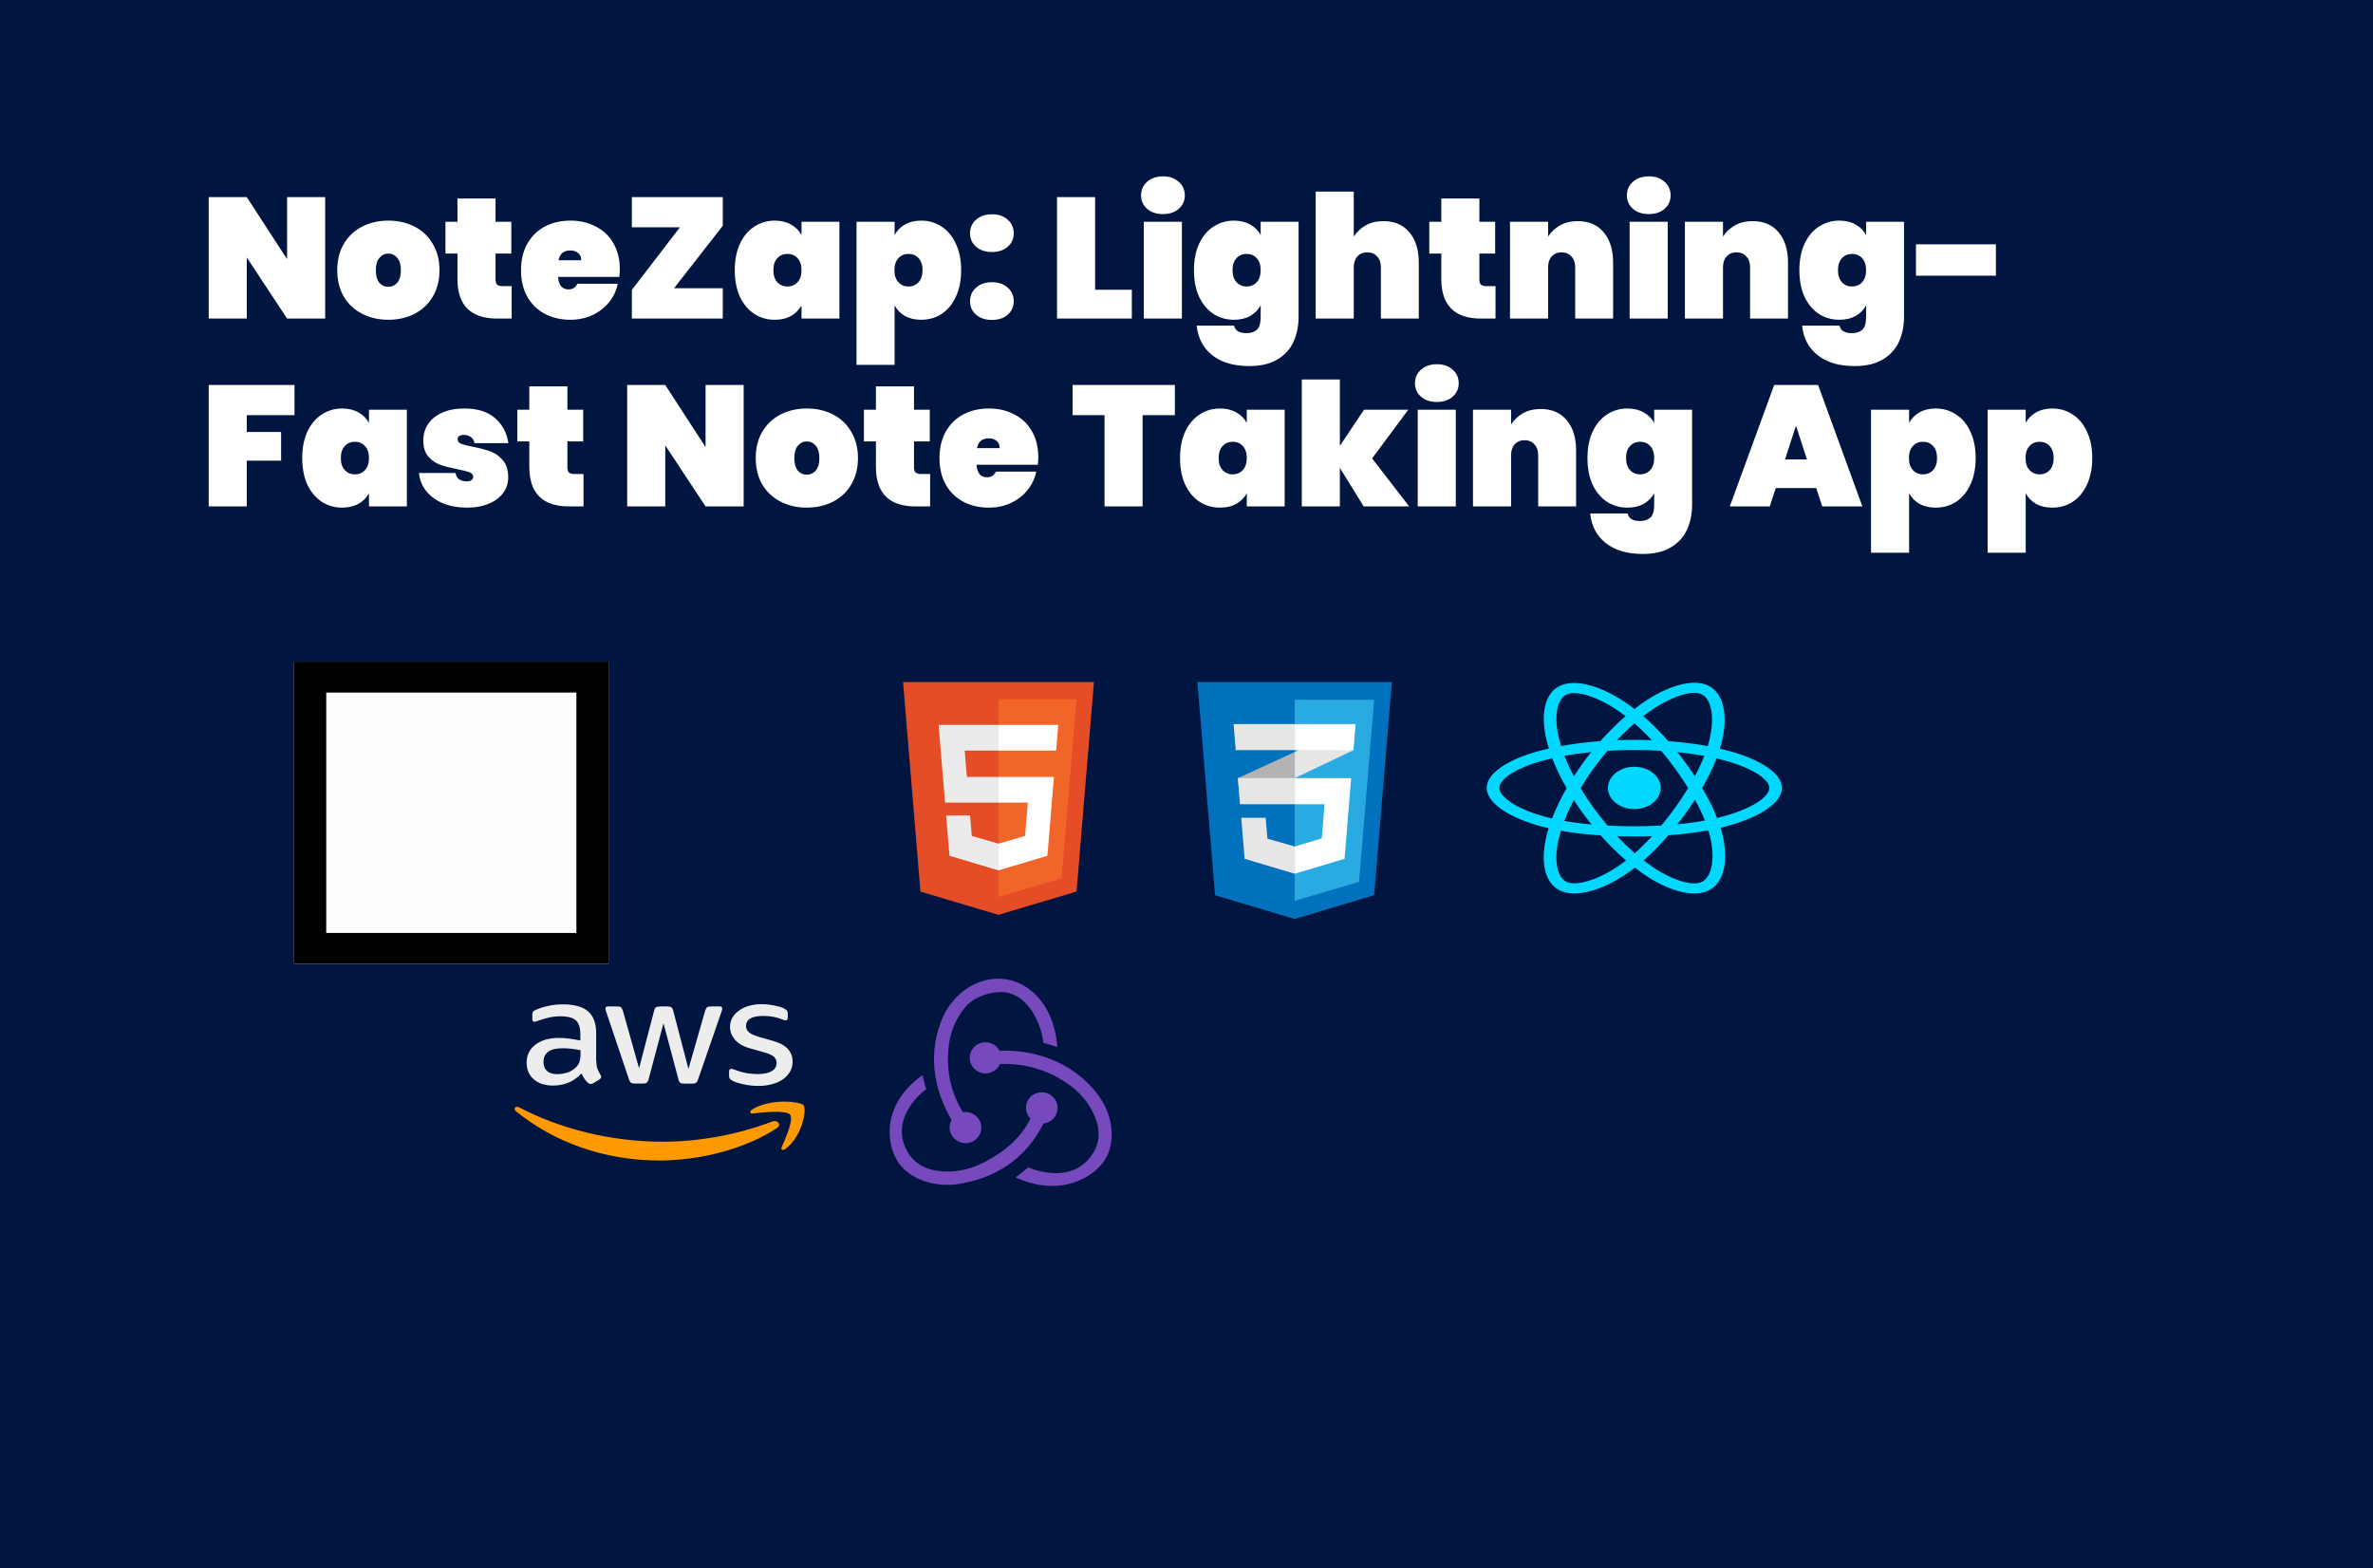 <svg width="581" height="384" viewBox="0 0 581 384" fill="none" xmlns="http://www.w3.org/2000/svg">
<rect width="581" height="384" fill="#001641"/>
<path d="M120.72 225.546L120.781 225.572L120.845 225.587C121.928 225.839 122.671 226.514 123.196 227.582C123.736 228.682 124.027 230.167 124.155 231.928C124.282 233.68 124.244 235.633 124.173 237.636C124.155 238.122 124.136 238.612 124.116 239.103C124.056 240.616 123.996 242.131 123.996 243.55C123.996 245.11 123.171 246.686 121.483 248.21C119.796 249.734 117.309 251.142 114.171 252.34C107.899 254.735 99.181 256.233 89.513 256.233C79.846 256.233 71.128 254.735 64.856 252.34C61.718 251.142 59.231 249.734 57.544 248.21C55.856 246.686 55.031 245.11 55.031 243.55C55.031 241.041 54.951 238.85 54.883 236.953C54.877 236.809 54.872 236.667 54.867 236.526C54.795 234.522 54.745 232.885 54.821 231.531C54.897 230.173 55.097 229.182 55.474 228.44C55.835 227.729 56.384 227.198 57.277 226.803C58.705 226.171 60.714 226.046 63.199 226.283C65.666 226.519 68.489 227.098 71.486 227.776C72.319 227.965 73.167 228.161 74.023 228.36C79.264 229.576 84.828 230.867 89.513 230.867C94.256 230.867 99.872 229.239 105.094 227.725C105.716 227.545 106.332 227.367 106.941 227.192C109.832 226.366 112.555 225.637 114.948 225.279C117.359 224.918 119.312 224.956 120.72 225.546Z" fill="#001641" stroke="#FFB800" stroke-width="1.566"/>
<path d="M123.996 230.084C123.996 231.644 123.171 233.221 121.483 234.744C119.796 236.268 117.309 237.676 114.171 238.874C107.899 241.269 99.181 242.767 89.513 242.767C79.846 242.767 71.128 241.269 64.856 238.874C61.718 237.676 59.231 236.268 57.544 234.744C55.856 233.221 55.031 231.644 55.031 230.084C55.031 228.523 55.856 226.947 57.544 225.424C59.231 223.9 61.718 222.492 64.856 221.294C71.128 218.899 79.846 217.401 89.513 217.401C99.181 217.401 107.899 218.899 114.171 221.294C117.309 222.492 119.796 223.9 121.483 225.424C123.171 226.947 123.996 228.523 123.996 230.084Z" fill="#001641" stroke="#FFB800" stroke-width="1.566"/>
<path d="M120.72 201.981L120.781 202.007L120.845 202.022C121.928 202.274 122.671 202.949 123.196 204.017C123.736 205.117 124.027 206.602 124.155 208.363C124.282 210.115 124.244 212.068 124.173 214.071C124.155 214.557 124.136 215.047 124.116 215.538C124.056 217.051 123.996 218.567 123.996 219.985C123.996 221.545 123.171 223.122 121.483 224.645C119.796 226.169 117.309 227.577 114.171 228.775C107.899 231.17 99.181 232.668 89.513 232.668C79.846 232.668 71.128 231.17 64.856 228.775C61.718 227.577 59.231 226.169 57.544 224.645C55.856 223.122 55.031 221.545 55.031 219.985C55.031 217.476 54.951 215.285 54.883 213.388C54.877 213.244 54.872 213.102 54.867 212.961C54.795 210.957 54.745 209.32 54.821 207.966C54.897 206.609 55.097 205.617 55.474 204.875C55.835 204.164 56.384 203.633 57.277 203.238C58.705 202.606 60.714 202.481 63.199 202.719C65.666 202.954 68.489 203.533 71.486 204.211C72.319 204.4 73.167 204.596 74.023 204.795C79.264 206.011 84.828 207.302 89.513 207.302C94.256 207.302 99.872 205.674 105.094 204.161C105.716 203.98 106.332 203.802 106.941 203.628C109.832 202.801 112.555 202.072 114.948 201.714C117.359 201.354 119.312 201.391 120.72 201.981Z" fill="#001641" stroke="#FFB800" stroke-width="1.566"/>
<path d="M123.996 206.519C123.996 208.08 123.171 209.656 121.483 211.18C119.796 212.703 117.309 214.111 114.171 215.31C107.899 217.704 99.181 219.202 89.513 219.202C79.846 219.202 71.128 217.704 64.856 215.31C61.718 214.111 59.231 212.703 57.544 211.18C55.856 209.656 55.031 208.08 55.031 206.519C55.031 204.959 55.856 203.383 57.544 201.859C59.231 200.336 61.718 198.928 64.856 197.729C71.128 195.334 79.846 193.837 89.513 193.837C99.181 193.837 107.899 195.334 114.171 197.729C117.309 198.928 119.796 200.336 121.483 201.859C123.171 203.383 123.996 204.959 123.996 206.519Z" fill="#001641" stroke="#FFB800" stroke-width="1.566"/>
<path d="M120.759 178.312L120.698 178.286C119.291 177.691 117.341 177.654 114.93 178.017C112.539 178.378 109.816 179.112 106.926 179.945C106.318 180.12 105.702 180.3 105.08 180.482C99.86 182.007 94.245 183.647 89.503 183.647C84.818 183.647 79.254 182.346 74.015 181.121C73.16 180.921 72.312 180.723 71.479 180.533C68.484 179.849 65.661 179.266 63.196 179.029C60.712 178.79 58.704 178.916 57.278 179.552M120.759 178.312L57.278 179.552M120.759 178.312L120.824 178.327C121.905 178.581 122.648 179.261 123.174 180.339C123.715 181.448 124.005 182.947 124.133 184.722C124.26 186.487 124.223 188.456 124.151 190.474C124.134 190.964 124.115 191.458 124.095 191.952C124.035 193.477 123.975 195.003 123.975 196.432C123.975 198.009 123.147 199.599 121.46 201.134C119.773 202.67 117.288 204.088 114.151 205.295C107.881 207.708 99.167 209.217 89.503 209.217C79.838 209.217 71.124 207.708 64.855 205.295C61.718 204.088 59.232 202.67 57.545 201.134C55.858 199.599 55.031 198.009 55.031 196.432C55.031 193.905 54.951 191.697 54.883 189.786C54.877 189.641 54.872 189.497 54.867 189.356C54.795 187.336 54.745 185.686 54.821 184.321C54.897 182.953 55.097 181.953 55.475 181.203C55.837 180.485 56.386 179.95 57.278 179.552M120.759 178.312L57.278 179.552" fill="#001641" stroke="#FFB800" stroke-width="1.566"/>
<path d="M144.432 194.068C144.432 196.143 143.325 198.211 141.122 200.184C138.919 202.156 135.687 203.968 131.627 205.505C123.511 208.579 112.248 210.496 99.767 210.496C87.287 210.496 76.023 208.579 67.908 205.505C63.848 203.968 60.616 202.156 58.413 200.184C56.21 198.211 55.102 196.143 55.102 194.068C55.102 191.992 56.21 189.924 58.413 187.952C60.616 185.979 63.848 184.167 67.908 182.63C76.023 179.556 87.287 177.639 99.767 177.639C112.248 177.639 123.511 179.556 131.627 182.63C135.687 184.167 138.919 185.979 141.122 187.952C143.325 189.924 144.432 191.992 144.432 194.068Z" fill="#001641" stroke="#FFB800" stroke-width="1.566"/>
<path d="M106.429 143H133V277H63L106.429 143Z" fill="#001641"/>
<mask id="mask0_505_230" style="mask-type:alpha" maskUnits="userSpaceOnUse" x="72" y="153" width="70" height="134">
<path d="M72.538 286.609L115.713 153.391H141.609V286.609H72.538Z" fill="#001641" stroke="#FFB800" stroke-width="0.783"/>
</mask>
<g mask="url(#mask0_505_230)">
</g>
<mask id="mask1_505_230" style="mask-type:alpha" maskUnits="userSpaceOnUse" x="87" y="144" width="75" height="143">
<path d="M87.955 286.567L133.875 145.229H161.45V286.567H87.955Z" fill="#001641" stroke="#FF0049" stroke-width="0.783"/>
</mask>
<g mask="url(#mask1_505_230)">
<rect x="89.718" y="206.267" width="13.623" height="54.18" rx="3.132" fill="#001641" stroke="#FFB800" stroke-width="1.566"/>
<path d="M79.483 258.95H113.575C115.305 258.95 116.707 260.352 116.707 262.082V264.122H76.351V262.082C76.351 260.352 77.754 258.95 79.483 258.95Z" fill="#001641" stroke="#FFB800" stroke-width="1.566"/>
<rect x="49.011" y="178.701" width="95.036" height="66.431" rx="3.132" fill="#001641" stroke="#FFB800" stroke-width="1.566"/>
<rect x="49.011" y="178.701" width="95.036" height="54.18" rx="3.132" fill="#001641" stroke="#FFB800" stroke-width="1.566"/>
</g>
<line y1="-0.783" x2="114.046" y2="-0.783" transform="matrix(0.293 -0.956 0.955 0.297 81.34 271.031)" stroke="#FFB800" stroke-width="1.566" stroke-dasharray="2.35 2.35"/>
<path d="M50.26 63.09C50.26 60.15 50.848 57.532 52.024 55.236C53.228 52.94 54.936 51.162 57.148 49.902C59.36 48.614 61.964 47.97 64.96 47.97C67.536 47.97 69.832 48.46 71.848 49.44C73.892 50.392 75.544 51.75 76.804 53.514C78.092 55.278 78.946 57.336 79.366 59.688H69.538C69.09 58.708 68.446 57.952 67.606 57.42C66.794 56.86 65.856 56.58 64.792 56.58C63.224 56.58 61.978 57.168 61.054 58.344C60.158 59.52 59.71 61.102 59.71 63.09C59.71 65.078 60.158 66.66 61.054 67.836C61.978 69.012 63.224 69.6 64.792 69.6C65.856 69.6 66.794 69.334 67.606 68.802C68.446 68.242 69.09 67.472 69.538 66.492H79.366C78.946 68.844 78.092 70.902 76.804 72.666C75.544 74.43 73.892 75.802 71.848 76.782C69.832 77.734 67.536 78.21 64.96 78.21C61.964 78.21 59.36 77.58 57.148 76.32C54.936 75.032 53.228 73.24 52.024 70.944C50.848 68.648 50.26 66.03 50.26 63.09ZM93.979 78.294C91.599 78.294 89.457 77.804 87.553 76.824C85.649 75.844 84.151 74.444 83.059 72.624C81.995 70.776 81.463 68.62 81.463 66.156C81.463 63.692 81.995 61.55 83.059 59.73C84.151 57.882 85.649 56.468 87.553 55.488C89.457 54.508 91.599 54.018 93.979 54.018C96.359 54.018 98.501 54.508 100.405 55.488C102.309 56.468 103.793 57.882 104.857 59.73C105.949 61.55 106.495 63.692 106.495 66.156C106.495 68.62 105.949 70.776 104.857 72.624C103.793 74.444 102.309 75.844 100.405 76.824C98.501 77.804 96.359 78.294 93.979 78.294ZM93.979 70.23C94.847 70.23 95.575 69.894 96.163 69.222C96.751 68.522 97.045 67.5 97.045 66.156C97.045 64.812 96.751 63.804 96.163 63.132C95.575 62.432 94.847 62.082 93.979 62.082C93.111 62.082 92.383 62.432 91.795 63.132C91.207 63.804 90.913 64.812 90.913 66.156C90.913 67.5 91.193 68.522 91.753 69.222C92.341 69.894 93.083 70.23 93.979 70.23ZM108.164 66.156C108.164 63.664 108.584 61.508 109.424 59.688C110.292 57.84 111.468 56.44 112.952 55.488C114.436 54.508 116.102 54.018 117.95 54.018C119.49 54.018 120.806 54.34 121.898 54.984C123.018 55.6 123.872 56.454 124.46 57.546V46.92H133.784V78H124.46V74.766C123.872 75.858 123.018 76.726 121.898 77.37C120.806 77.986 119.49 78.294 117.95 78.294C116.102 78.294 114.436 77.818 112.952 76.866C111.468 75.886 110.292 74.486 109.424 72.666C108.584 70.818 108.164 68.648 108.164 66.156ZM124.502 66.156C124.502 64.896 124.18 63.916 123.536 63.216C122.892 62.516 122.066 62.166 121.058 62.166C120.05 62.166 119.224 62.516 118.58 63.216C117.936 63.916 117.614 64.896 117.614 66.156C117.614 67.416 117.936 68.396 118.58 69.096C119.224 69.796 120.05 70.146 121.058 70.146C122.066 70.146 122.892 69.796 123.536 69.096C124.18 68.396 124.502 67.416 124.502 66.156ZM160.903 65.946C160.903 66.59 160.861 67.206 160.777 67.794H145.783C145.923 69.838 146.777 70.86 148.345 70.86C149.353 70.86 150.081 70.398 150.529 69.474H160.399C160.063 71.154 159.349 72.666 158.257 74.01C157.193 75.326 155.835 76.376 154.183 77.16C152.559 77.916 150.767 78.294 148.807 78.294C146.455 78.294 144.355 77.804 142.507 76.824C140.687 75.844 139.259 74.444 138.223 72.624C137.215 70.776 136.711 68.62 136.711 66.156C136.711 63.692 137.215 61.55 138.223 59.73C139.259 57.882 140.687 56.468 142.507 55.488C144.355 54.508 146.455 54.018 148.807 54.018C151.159 54.018 153.245 54.508 155.065 55.488C156.913 56.44 158.341 57.812 159.349 59.604C160.385 61.396 160.903 63.51 160.903 65.946ZM151.453 63.72C151.453 62.936 151.201 62.348 150.697 61.956C150.193 61.536 149.563 61.326 148.807 61.326C147.155 61.326 146.189 62.124 145.909 63.72H151.453ZM206.692 48.264L199.888 78H188.296L184.852 61.116L181.408 78H169.816L163.012 48.264H173.05L175.738 66.996L179.77 48.264H189.934L193.966 66.996L196.654 48.264H206.692ZM214.74 52.422C213.116 52.422 211.814 51.988 210.834 51.12C209.854 50.252 209.364 49.16 209.364 47.844C209.364 46.5 209.854 45.394 210.834 44.526C211.814 43.63 213.116 43.182 214.74 43.182C216.336 43.182 217.624 43.63 218.604 44.526C219.584 45.394 220.074 46.5 220.074 47.844C220.074 49.16 219.584 50.252 218.604 51.12C217.624 51.988 216.336 52.422 214.74 52.422ZM219.36 54.312V78H210.036V54.312H219.36ZM240.161 54.144C242.877 54.144 244.991 55.054 246.503 56.874C248.043 58.694 248.813 61.158 248.813 64.266V78H239.531V65.442C239.531 64.322 239.223 63.44 238.607 62.796C238.019 62.124 237.221 61.788 236.213 61.788C235.177 61.788 234.365 62.124 233.777 62.796C233.189 63.44 232.895 64.322 232.895 65.442V78H223.571V54.312H232.895V57.924C233.623 56.804 234.589 55.894 235.793 55.194C237.025 54.494 238.481 54.144 240.161 54.144ZM261.382 54.018C262.922 54.018 264.252 54.34 265.372 54.984C266.492 55.6 267.346 56.454 267.934 57.546V54.312H277.216V77.58C277.216 79.792 276.81 81.808 275.998 83.628C275.186 85.448 273.87 86.904 272.05 87.996C270.258 89.088 267.948 89.634 265.12 89.634C261.312 89.634 258.288 88.738 256.048 86.946C253.836 85.182 252.576 82.774 252.268 79.722H261.424C261.676 80.954 262.684 81.57 264.448 81.57C265.54 81.57 266.394 81.29 267.01 80.73C267.626 80.17 267.934 79.12 267.934 77.58V74.766C267.346 75.858 266.492 76.726 265.372 77.37C264.252 77.986 262.922 78.294 261.382 78.294C259.534 78.294 257.868 77.818 256.384 76.866C254.9 75.886 253.724 74.486 252.856 72.666C252.016 70.818 251.596 68.648 251.596 66.156C251.596 63.664 252.016 61.508 252.856 59.688C253.724 57.84 254.9 56.44 256.384 55.488C257.868 54.508 259.534 54.018 261.382 54.018ZM267.934 66.156C267.934 64.896 267.612 63.916 266.968 63.216C266.324 62.516 265.498 62.166 264.49 62.166C263.482 62.166 262.656 62.516 262.012 63.216C261.368 63.916 261.046 64.896 261.046 66.156C261.046 67.416 261.368 68.396 262.012 69.096C262.656 69.796 263.482 70.146 264.49 70.146C265.498 70.146 266.324 69.796 266.968 69.096C267.612 68.396 267.934 67.416 267.934 66.156ZM291.945 78.294C289.705 78.294 287.717 77.93 285.981 77.202C284.273 76.474 282.915 75.466 281.907 74.178C280.899 72.89 280.325 71.434 280.185 69.81H289.131C289.243 70.51 289.537 71.028 290.013 71.364C290.517 71.7 291.147 71.868 291.903 71.868C292.379 71.868 292.757 71.77 293.037 71.574C293.317 71.35 293.457 71.084 293.457 70.776C293.457 70.244 293.163 69.866 292.575 69.642C291.987 69.418 290.993 69.166 289.593 68.886C287.885 68.55 286.471 68.186 285.351 67.794C284.259 67.402 283.293 66.73 282.453 65.778C281.641 64.826 281.235 63.51 281.235 61.83C281.235 60.374 281.613 59.058 282.369 57.882C283.153 56.678 284.301 55.74 285.813 55.068C287.325 54.368 289.159 54.018 291.315 54.018C294.507 54.018 296.999 54.802 298.791 56.37C300.611 57.938 301.703 59.982 302.067 62.502H293.793C293.653 61.858 293.359 61.368 292.911 61.032C292.463 60.668 291.861 60.486 291.105 60.486C290.629 60.486 290.265 60.584 290.013 60.78C289.761 60.948 289.635 61.214 289.635 61.578C289.635 62.054 289.929 62.418 290.517 62.67C291.105 62.894 292.043 63.132 293.331 63.384C295.039 63.72 296.481 64.098 297.657 64.518C298.833 64.938 299.855 65.666 300.723 66.702C301.591 67.71 302.025 69.11 302.025 70.902C302.025 72.302 301.619 73.562 300.807 74.682C299.995 75.802 298.819 76.684 297.279 77.328C295.767 77.972 293.989 78.294 291.945 78.294ZM310.345 78.336C308.721 78.336 307.419 77.902 306.439 77.034C305.459 76.166 304.969 75.074 304.969 73.758C304.969 72.414 305.459 71.308 306.439 70.44C307.419 69.544 308.721 69.096 310.345 69.096C311.941 69.096 313.229 69.544 314.209 70.44C315.189 71.308 315.679 72.414 315.679 73.758C315.679 75.074 315.189 76.166 314.209 77.034C313.229 77.902 311.941 78.336 310.345 78.336ZM310.345 61.704C308.721 61.704 307.419 61.27 306.439 60.402C305.459 59.534 304.969 58.442 304.969 57.126C304.969 55.782 305.459 54.676 306.439 53.808C307.419 52.912 308.721 52.464 310.345 52.464C311.941 52.464 313.229 52.912 314.209 53.808C315.189 54.676 315.679 55.782 315.679 57.126C315.679 58.442 315.189 59.534 314.209 60.402C313.229 61.27 311.941 61.704 310.345 61.704ZM347.022 48.264V67.458C347.022 71.014 346.084 73.716 344.208 75.564C342.36 77.384 339.756 78.294 336.396 78.294C332.784 78.294 329.914 77.3 327.786 75.312C325.658 73.324 324.594 70.426 324.594 66.618H333.792C333.792 67.822 333.988 68.676 334.38 69.18C334.772 69.656 335.304 69.894 335.976 69.894C336.536 69.894 336.97 69.712 337.278 69.348C337.586 68.984 337.74 68.354 337.74 67.458V48.264H347.022ZM349.787 66.156C349.787 63.664 350.207 61.508 351.047 59.688C351.915 57.84 353.091 56.44 354.575 55.488C356.059 54.508 357.725 54.018 359.573 54.018C361.113 54.018 362.443 54.34 363.563 54.984C364.683 55.6 365.537 56.454 366.125 57.546V54.312H375.407V78H366.125V74.766C365.537 75.858 364.683 76.726 363.563 77.37C362.443 77.986 361.113 78.294 359.573 78.294C357.725 78.294 356.059 77.818 354.575 76.866C353.091 75.886 351.915 74.486 351.047 72.666C350.207 70.818 349.787 68.648 349.787 66.156ZM366.125 66.156C366.125 64.896 365.803 63.916 365.159 63.216C364.515 62.516 363.689 62.166 362.681 62.166C361.673 62.166 360.847 62.516 360.203 63.216C359.559 63.916 359.237 64.896 359.237 66.156C359.237 67.416 359.559 68.396 360.203 69.096C360.847 69.796 361.673 70.146 362.681 70.146C363.689 70.146 364.515 69.796 365.159 69.096C365.803 68.396 366.125 67.416 366.125 66.156ZM391.606 69.138L395.386 54.312H405.298L397.402 78H385.768L377.872 54.312H387.784L391.606 69.138ZM406.512 66.156C406.512 63.664 406.932 61.508 407.772 59.688C408.64 57.84 409.816 56.44 411.3 55.488C412.784 54.508 414.45 54.018 416.298 54.018C417.838 54.018 419.168 54.34 420.288 54.984C421.408 55.6 422.262 56.454 422.85 57.546V54.312H432.132V78H422.85V74.766C422.262 75.858 421.408 76.726 420.288 77.37C419.168 77.986 417.838 78.294 416.298 78.294C414.45 78.294 412.784 77.818 411.3 76.866C409.816 75.886 408.64 74.486 407.772 72.666C406.932 70.818 406.512 68.648 406.512 66.156ZM422.85 66.156C422.85 64.896 422.528 63.916 421.884 63.216C421.24 62.516 420.414 62.166 419.406 62.166C418.398 62.166 417.572 62.516 416.928 63.216C416.284 63.916 415.962 64.896 415.962 66.156C415.962 67.416 416.284 68.396 416.928 69.096C417.572 69.796 418.398 70.146 419.406 70.146C420.414 70.146 421.24 69.796 421.884 69.096C422.528 68.396 422.85 67.416 422.85 66.156ZM62.734 124.294C59.178 124.294 56.238 123.468 53.914 121.816C51.618 120.136 50.372 117.686 50.176 114.466H60.088C60.228 116.174 60.984 117.028 62.356 117.028C62.86 117.028 63.28 116.916 63.616 116.692C63.98 116.44 64.162 116.062 64.162 115.558C64.162 114.858 63.784 114.298 63.028 113.878C62.272 113.43 61.096 112.926 59.5 112.366C57.596 111.694 56.014 111.036 54.754 110.392C53.522 109.748 52.458 108.81 51.562 107.578C50.666 106.346 50.232 104.764 50.26 102.832C50.26 100.9 50.75 99.262 51.73 97.918C52.738 96.546 54.096 95.51 55.804 94.81C57.54 94.11 59.486 93.76 61.642 93.76C65.282 93.76 68.166 94.6 70.294 96.28C72.45 97.96 73.584 100.326 73.696 103.378H63.658C63.63 102.538 63.42 101.936 63.028 101.572C62.636 101.208 62.16 101.026 61.6 101.026C61.208 101.026 60.886 101.166 60.634 101.446C60.382 101.698 60.256 102.062 60.256 102.538C60.256 103.21 60.62 103.77 61.348 104.218C62.104 104.638 63.294 105.156 64.918 105.772C66.794 106.472 68.334 107.144 69.538 107.788C70.77 108.432 71.834 109.328 72.73 110.476C73.626 111.624 74.074 113.066 74.074 114.802C74.074 116.622 73.626 118.26 72.73 119.716C71.834 121.144 70.532 122.264 68.824 123.076C67.116 123.888 65.086 124.294 62.734 124.294ZM102.424 100.312V124H93.1V120.388C92.372 121.508 91.392 122.418 90.16 123.118C88.956 123.818 87.514 124.168 85.834 124.168C83.118 124.168 80.99 123.258 79.45 121.438C77.938 119.618 77.182 117.154 77.182 114.046V100.312H86.464V112.87C86.464 113.99 86.758 114.886 87.346 115.558C87.962 116.202 88.774 116.524 89.782 116.524C90.818 116.524 91.63 116.202 92.218 115.558C92.806 114.886 93.1 113.99 93.1 112.87V100.312H102.424ZM115.959 103.546C116.547 102.454 117.387 101.6 118.479 100.984C119.599 100.34 120.929 100.018 122.469 100.018C124.317 100.018 125.983 100.508 127.467 101.488C128.951 102.44 130.113 103.84 130.953 105.688C131.821 107.508 132.255 109.664 132.255 112.156C132.255 114.648 131.821 116.818 130.953 118.666C130.113 120.486 128.951 121.886 127.467 122.866C125.983 123.818 124.317 124.294 122.469 124.294C120.929 124.294 119.599 123.986 118.479 123.37C117.387 122.726 116.547 121.858 115.959 120.766V124H106.635V92.92H115.959V103.546ZM122.805 112.156C122.805 110.896 122.483 109.916 121.839 109.216C121.195 108.516 120.369 108.166 119.361 108.166C118.353 108.166 117.527 108.516 116.883 109.216C116.239 109.916 115.917 110.896 115.917 112.156C115.917 113.416 116.239 114.396 116.883 115.096C117.527 115.796 118.353 116.146 119.361 116.146C120.369 116.146 121.195 115.796 121.839 115.096C122.483 114.396 122.805 113.416 122.805 112.156ZM145.724 124.294C143.484 124.294 141.496 123.93 139.76 123.202C138.052 122.474 136.694 121.466 135.686 120.178C134.678 118.89 134.104 117.434 133.964 115.81H142.91C143.022 116.51 143.316 117.028 143.792 117.364C144.296 117.7 144.926 117.868 145.682 117.868C146.158 117.868 146.536 117.77 146.816 117.574C147.096 117.35 147.236 117.084 147.236 116.776C147.236 116.244 146.942 115.866 146.354 115.642C145.766 115.418 144.772 115.166 143.372 114.886C141.664 114.55 140.25 114.186 139.13 113.794C138.038 113.402 137.072 112.73 136.232 111.778C135.42 110.826 135.014 109.51 135.014 107.83C135.014 106.374 135.392 105.058 136.148 103.882C136.932 102.678 138.08 101.74 139.592 101.068C141.104 100.368 142.938 100.018 145.094 100.018C148.286 100.018 150.778 100.802 152.57 102.37C154.39 103.938 155.482 105.982 155.846 108.502H147.572C147.432 107.858 147.138 107.368 146.69 107.032C146.242 106.668 145.64 106.486 144.884 106.486C144.408 106.486 144.044 106.584 143.792 106.78C143.54 106.948 143.414 107.214 143.414 107.578C143.414 108.054 143.708 108.418 144.296 108.67C144.884 108.894 145.822 109.132 147.11 109.384C148.818 109.72 150.26 110.098 151.436 110.518C152.612 110.938 153.634 111.666 154.502 112.702C155.37 113.71 155.804 115.11 155.804 116.902C155.804 118.302 155.398 119.562 154.586 120.682C153.774 121.802 152.598 122.684 151.058 123.328C149.546 123.972 147.768 124.294 145.724 124.294ZM182.436 111.946C182.436 112.59 182.394 113.206 182.31 113.794H167.316C167.456 115.838 168.31 116.86 169.878 116.86C170.886 116.86 171.614 116.398 172.062 115.474H181.932C181.596 117.154 180.882 118.666 179.79 120.01C178.726 121.326 177.368 122.376 175.716 123.16C174.092 123.916 172.3 124.294 170.34 124.294C167.988 124.294 165.888 123.804 164.04 122.824C162.22 121.844 160.792 120.444 159.756 118.624C158.748 116.776 158.244 114.62 158.244 112.156C158.244 109.692 158.748 107.55 159.756 105.73C160.792 103.882 162.22 102.468 164.04 101.488C165.888 100.508 167.988 100.018 170.34 100.018C172.692 100.018 174.778 100.508 176.598 101.488C178.446 102.44 179.874 103.812 180.882 105.604C181.918 107.396 182.436 109.51 182.436 111.946ZM172.986 109.72C172.986 108.936 172.734 108.348 172.23 107.956C171.726 107.536 171.096 107.326 170.34 107.326C168.688 107.326 167.722 108.124 167.442 109.72H172.986ZM200.127 116.062V124H196.599C190.103 124 186.855 120.766 186.855 114.298V108.082H183.915V100.312H186.855V94.6H196.179V100.312H200.043V108.082H196.179V114.466C196.179 115.026 196.305 115.432 196.557 115.684C196.837 115.936 197.285 116.062 197.901 116.062H200.127ZM209.975 109.09C209.975 106.15 210.563 103.532 211.739 101.236C212.943 98.94 214.651 97.162 216.863 95.902C219.075 94.614 221.679 93.97 224.675 93.97C227.251 93.97 229.547 94.46 231.563 95.44C233.607 96.392 235.259 97.75 236.519 99.514C237.807 101.278 238.661 103.336 239.081 105.688H229.253C228.805 104.708 228.161 103.952 227.321 103.42C226.509 102.86 225.571 102.58 224.507 102.58C222.939 102.58 221.693 103.168 220.769 104.344C219.873 105.52 219.425 107.102 219.425 109.09C219.425 111.078 219.873 112.66 220.769 113.836C221.693 115.012 222.939 115.6 224.507 115.6C225.571 115.6 226.509 115.334 227.321 114.802C228.161 114.242 228.805 113.472 229.253 112.492H239.081C238.661 114.844 237.807 116.902 236.519 118.666C235.259 120.43 233.607 121.802 231.563 122.782C229.547 123.734 227.251 124.21 224.675 124.21C221.679 124.21 219.075 123.58 216.863 122.32C214.651 121.032 212.943 119.24 211.739 116.944C210.563 114.648 209.975 112.03 209.975 109.09ZM253.694 124.294C251.314 124.294 249.172 123.804 247.268 122.824C245.364 121.844 243.866 120.444 242.774 118.624C241.71 116.776 241.178 114.62 241.178 112.156C241.178 109.692 241.71 107.55 242.774 105.73C243.866 103.882 245.364 102.468 247.268 101.488C249.172 100.508 251.314 100.018 253.694 100.018C256.074 100.018 258.216 100.508 260.12 101.488C262.024 102.468 263.508 103.882 264.572 105.73C265.664 107.55 266.21 109.692 266.21 112.156C266.21 114.62 265.664 116.776 264.572 118.624C263.508 120.444 262.024 121.844 260.12 122.824C258.216 123.804 256.074 124.294 253.694 124.294ZM253.694 116.23C254.562 116.23 255.29 115.894 255.878 115.222C256.466 114.522 256.76 113.5 256.76 112.156C256.76 110.812 256.466 109.804 255.878 109.132C255.29 108.432 254.562 108.082 253.694 108.082C252.826 108.082 252.098 108.432 251.51 109.132C250.922 109.804 250.628 110.812 250.628 112.156C250.628 113.5 250.908 114.522 251.468 115.222C252.056 115.894 252.798 116.23 253.694 116.23ZM300.765 100.144C303.789 100.144 306.127 101.054 307.779 102.874C309.459 104.694 310.299 107.158 310.299 110.266V124H301.017V111.442C301.017 110.434 300.709 109.65 300.093 109.09C299.505 108.502 298.707 108.208 297.699 108.208C296.663 108.208 295.851 108.502 295.263 109.09C294.675 109.65 294.381 110.434 294.381 111.442V124H285.099V111.442C285.099 110.434 284.791 109.65 284.175 109.09C283.587 108.502 282.789 108.208 281.781 108.208C280.745 108.208 279.933 108.502 279.345 109.09C278.757 109.65 278.463 110.434 278.463 111.442V124H269.139V100.312H278.463V103.504C279.135 102.496 280.045 101.684 281.193 101.068C282.369 100.452 283.741 100.144 285.309 100.144C287.017 100.144 288.529 100.522 289.845 101.278C291.161 102.006 292.211 103.042 292.995 104.386C293.863 103.154 294.969 102.146 296.313 101.362C297.657 100.55 299.141 100.144 300.765 100.144ZM323.662 103.546C324.25 102.454 325.09 101.6 326.182 100.984C327.302 100.34 328.632 100.018 330.172 100.018C332.02 100.018 333.686 100.508 335.17 101.488C336.654 102.44 337.816 103.84 338.656 105.688C339.524 107.508 339.958 109.664 339.958 112.156C339.958 114.648 339.524 116.818 338.656 118.666C337.816 120.486 336.654 121.886 335.17 122.866C333.686 123.818 332.02 124.294 330.172 124.294C328.632 124.294 327.302 123.986 326.182 123.37C325.09 122.726 324.25 121.858 323.662 120.766V135.34H314.338V100.312H323.662V103.546ZM330.508 112.156C330.508 110.896 330.186 109.916 329.542 109.216C328.898 108.516 328.072 108.166 327.064 108.166C326.056 108.166 325.23 108.516 324.586 109.216C323.942 109.916 323.62 110.896 323.62 112.156C323.62 113.416 323.942 114.396 324.586 115.096C325.23 115.796 326.056 116.146 327.064 116.146C328.072 116.146 328.898 115.796 329.542 115.096C330.186 114.396 330.508 113.416 330.508 112.156ZM347.589 98.422C345.965 98.422 344.663 97.988 343.683 97.12C342.703 96.252 342.213 95.16 342.213 93.844C342.213 92.5 342.703 91.394 343.683 90.526C344.663 89.63 345.965 89.182 347.589 89.182C349.185 89.182 350.473 89.63 351.453 90.526C352.433 91.394 352.923 92.5 352.923 93.844C352.923 95.16 352.433 96.252 351.453 97.12C350.473 97.988 349.185 98.422 347.589 98.422ZM352.209 100.312V124H342.885V100.312H352.209ZM365.744 92.92V124H356.42V92.92H365.744ZM392.887 111.946C392.887 112.59 392.845 113.206 392.761 113.794H377.767C377.907 115.838 378.761 116.86 380.329 116.86C381.337 116.86 382.065 116.398 382.513 115.474H392.383C392.047 117.154 391.333 118.666 390.241 120.01C389.177 121.326 387.819 122.376 386.167 123.16C384.543 123.916 382.751 124.294 380.791 124.294C378.439 124.294 376.339 123.804 374.491 122.824C372.671 121.844 371.243 120.444 370.207 118.624C369.199 116.776 368.695 114.62 368.695 112.156C368.695 109.692 369.199 107.55 370.207 105.73C371.243 103.882 372.671 102.468 374.491 101.488C376.339 100.508 378.439 100.018 380.791 100.018C383.143 100.018 385.229 100.508 387.049 101.488C388.897 102.44 390.325 103.812 391.333 105.604C392.369 107.396 392.887 109.51 392.887 111.946ZM383.437 109.72C383.437 108.936 383.185 108.348 382.681 107.956C382.177 107.536 381.547 107.326 380.791 107.326C379.139 107.326 378.173 108.124 377.893 109.72H383.437ZM405.16 104.68C406.112 103.308 407.274 102.216 408.646 101.404C410.018 100.564 411.446 100.144 412.93 100.144V110.098H410.284C408.52 110.098 407.218 110.406 406.378 111.022C405.566 111.638 405.16 112.73 405.16 114.298V124H395.836V100.312H405.16V104.68Z" fill="white"/>
<g clip-path="url(#clip0_505_230)">
<path d="M156.587 250.903C148.441 250.903 141.04 252.192 135.56 254.293V272.237C141.04 274.338 148.441 275.627 156.587 275.627C165.911 275.627 174.258 273.938 179.865 271.277V255.253C174.258 252.592 165.911 250.903 156.587 250.903Z" fill="#A52B00"/>
<path d="M188.262 265.483L187.307 262.879C187.312 262.781 187.316 262.682 187.316 262.582C187.316 259.631 184.984 256.91 181.06 254.732V270.432C182.891 269.416 184.376 268.282 185.438 267.061C185.126 268.715 184.057 272.062 183.204 274.416C181.803 277.782 181.296 280.713 181.361 280.858C181.402 280.949 181.88 279.979 182.585 278.406C184.225 275.331 187.333 269.458 187.954 267.962C188.658 266.267 188.262 265.483 188.262 265.483Z" fill="#A52B00"/>
<path d="M126.466 262.754C126.466 263.323 126.553 263.883 126.721 264.432L126.149 265.772C126.149 265.772 125.691 266.554 126.498 268.205C127.209 269.66 130.773 275.356 132.654 278.339C133.463 279.869 134.01 280.811 134.058 280.72C134.134 280.575 133.556 277.704 131.951 274.428C131.202 272.669 130.308 270.338 129.771 268.616C131.27 269.864 133.231 270.997 135.56 271.971V253.538C129.947 255.886 126.466 259.148 126.466 262.754Z" fill="#A52B00"/>
<path d="M155.837 226.251L153.924 230.187C153.618 230.245 153.313 230.303 153.007 230.361L150.597 227.309C150.37 226.983 150.002 226.868 149.65 226.996C149.297 227.125 149.011 227.487 148.882 227.881L147.611 232.187C147.309 232.306 147.008 232.425 146.761 232.595L143.876 230.188C143.606 229.993 143.191 229.948 142.894 230.128C142.549 230.379 142.314 230.731 142.239 231.176L141.599 235.67C141.352 235.84 141.109 236.071 140.811 236.251L137.621 234.702C137.3 234.517 136.893 234.594 136.603 234.896C136.309 235.137 136.133 235.601 136.109 236.037L136.189 240.517C135.997 240.738 135.758 241.03 135.515 241.261L132.07 240.561C131.702 240.446 131.353 240.636 131.067 240.998C130.828 241.29 130.706 241.806 130.785 242.222L131.573 246.506C131.385 246.788 131.197 247.07 131.013 247.413L127.414 247.543C127.054 247.55 126.71 247.8 126.529 248.204C126.349 248.607 126.278 249.113 126.458 249.51L127.893 253.425C127.709 253.768 127.576 254.101 127.442 254.434L123.953 255.467C123.546 255.545 123.26 255.907 123.13 256.301C123.005 256.756 123.036 257.243 123.212 257.579L125.285 261.003C125.238 261.073 125.242 261.134 125.246 261.195L119.267 269.229C119.267 269.229 118.397 270.133 119.653 272.049C120.788 273.681 126.662 280.139 129.765 283.552C131.06 285.276 131.952 286.338 132.05 286.258C132.191 286.046 131.465 282.736 128.91 279.034C126.942 275.652 124.392 270.41 124.968 269.746C124.968 269.746 125.669 268.627 127.107 267.738C127.052 267.687 127.052 267.687 127.107 267.738C127.107 267.738 156.38 281.571 183.802 263.179C186.935 262.214 188.806 264.075 188.806 264.075C189.452 264.507 187.706 270.258 186.303 274.096C184.366 278.467 184.063 281.789 184.223 281.881C184.329 281.923 185.019 280.622 186.018 278.522C188.48 274.298 193.065 266.221 193.919 264.273C194.911 262.052 193.948 261.497 193.948 261.497L187.702 256.464C187.635 256.231 187.569 255.997 187.549 255.693L189.627 251.911C189.862 251.558 189.881 251.062 189.752 250.655C189.623 250.249 189.349 249.993 188.985 249.939L185.454 249.502C185.333 249.217 185.207 248.871 185.086 248.587L186.568 244.364C186.749 243.96 186.718 243.473 186.487 243.086C186.311 242.75 185.99 242.565 185.633 242.632L182.054 243.067C181.882 242.791 181.659 242.526 181.487 242.251L182.339 237.84C182.414 237.394 182.332 236.917 182.109 236.652C181.831 236.335 181.463 236.22 181.11 236.349L177.64 237.686C177.421 237.481 177.202 237.277 176.979 237.011L177.107 232.553C177.13 232.118 176.95 231.721 176.676 231.465C176.352 231.219 175.991 231.226 175.647 231.476L172.431 233.565C172.165 233.431 171.895 233.236 171.628 233.102L171.094 228.77C171.063 228.283 170.785 227.966 170.468 227.842C170.147 227.656 169.74 227.734 169.45 228.035L166.539 230.867C166.277 230.794 166.015 230.721 165.702 230.657L164.513 226.572C164.384 226.166 164.106 225.849 163.742 225.795C163.378 225.741 163.03 225.931 162.744 226.293L160.287 229.777C160.028 229.765 159.715 229.701 159.406 229.699L157.579 226.105C157.399 225.708 157.078 225.523 156.718 225.529C156.358 225.536 156.017 225.847 155.837 226.251Z" fill="url(#paint0_linear_505_230)"/>
<path d="M146.709 276.86C146.597 276.734 146.538 276.659 146.538 276.659L156.116 275.627C148.304 262.061 142.045 272.868 141.378 274.076V276.86H146.709Z" fill="black"/>
<path d="M166.651 276.713C166.763 276.588 166.821 276.513 166.821 276.513L157.617 275.627C165.433 261.504 171.315 272.721 171.982 273.93V276.713H166.651Z" fill="black"/>
<path d="M181.361 263.245C181.361 263.245 180.32 268.728 173.802 274.494L171.989 275.061C171.989 275.061 166.082 260.882 157.715 276.857C157.715 276.857 160.319 274.872 167.303 277.306C167.303 277.306 164.089 283.781 157.626 283.569C157.626 283.569 163.82 293.376 173.264 279.22C173.264 279.22 183.246 274.14 184.054 263.245L181.361 263.245Z" fill="url(#paint1_linear_505_230)"/>
<path d="M161.966 256.217C161.966 256.217 164.888 252.006 167.81 256.217C167.81 256.217 170.106 261.832 167.81 264.639C167.81 264.639 164.053 268.57 161.966 264.639C161.966 264.639 159.461 261.551 161.966 256.217Z" fill="black"/>
<path d="M165.349 257.779C165.349 259.419 164.614 260.748 163.709 260.748C162.803 260.748 162.069 259.419 162.069 257.779C162.069 256.139 162.803 254.81 163.709 254.81C164.614 254.81 165.349 256.139 165.349 257.779Z" fill="white"/>
<path d="M148.924 255.067C148.924 255.067 153.937 252.146 155.305 258.666C155.305 258.666 156.738 266.265 151.188 266.694C151.188 266.694 144.112 264.9 148.924 255.067Z" fill="black"/>
<path d="M151.442 257.887C151.442 259.578 150.684 260.949 149.75 260.949C148.816 260.949 148.059 259.578 148.059 257.887C148.059 256.195 148.816 254.824 149.75 254.824C150.684 254.824 151.442 256.195 151.442 257.887Z" fill="white"/>
<path d="M141.401 280.106C150.555 295.558 154.891 283.15 154.891 283.15C149.752 282.389 146.106 277.886 146.106 277.886C152.273 276.851 155.839 276.766 155.839 276.766C147.584 262.434 140.887 275.413 140.887 275.413C139.216 274.61 137.498 271.545 136.229 268.712L131.106 266.725C137 279.916 141.401 280.106 141.401 280.106Z" fill="url(#paint2_linear_505_230)"/>
</g>
<path fill-rule="evenodd" clip-rule="evenodd" d="M244.358 205.302L240.105 154H286.838L282.581 205.294L263.443 211L244.358 205.302Z" fill="#E44D26"/>
<path fill-rule="evenodd" clip-rule="evenodd" d="M263.472 206.639L278.936 202.028L282.574 158.195H263.472V206.639Z" fill="#F16529"/>
<path d="M255.73 177.222H263.472V183.514H250.38L248.802 164.487H263.472V170.779H255.195L255.73 177.222Z" fill="#EBEBEB"/>
<path d="M263.446 193.57L263.472 193.563V200.109L263.445 200.117L251.461 196.539L250.641 186.66H256.514L256.93 191.678L263.446 193.57Z" fill="#EBEBEB"/>
<path d="M263.452 164.487H278.107L277.583 170.779H263.452V164.487Z" fill="white"/>
<path d="M263.452 183.514V177.222H277.051L276.908 178.911L275.445 196.539L263.452 200.114V193.568L269.977 191.674L270.656 183.514H263.452Z" fill="white"/>
<path fill-rule="evenodd" clip-rule="evenodd" d="M307.497 206.202L303.164 154H350.78L346.443 206.193L326.943 212L307.497 206.202Z" fill="#0071BC"/>
<path fill-rule="evenodd" clip-rule="evenodd" d="M327.012 207.559L342.749 202.909L346.436 158.347H327.012V207.559Z" fill="#29ABE2"/>
<path fill-rule="evenodd" clip-rule="evenodd" d="M313.083 177.526L313.605 183.919L327.012 177.526V171.123L313.083 177.526Z" fill="#B3B3B3"/>
<path fill-rule="evenodd" clip-rule="evenodd" d="M341.861 164.288L327.012 171.123V177.526L341.349 170.68L341.861 164.288Z" fill="#E6E6E6"/>
<path fill-rule="evenodd" clip-rule="evenodd" d="M327.012 194.253L326.966 194.26L320.317 192.343L319.883 187.243H313.899L314.734 197.289L326.965 200.927L327.012 200.915V194.253Z" fill="#E6E6E6"/>
<path fill-rule="evenodd" clip-rule="evenodd" d="M327.012 177.526V183.919H334.292L333.63 192.277L327.012 194.259V200.92L339.203 197.282L340.808 177.526H327.012Z" fill="white"/>
<path fill-rule="evenodd" clip-rule="evenodd" d="M327.012 177.526H313.083L313.605 183.919H327.012V177.526Z" fill="#E6E6E6"/>
<path fill-rule="evenodd" clip-rule="evenodd" d="M327.012 170.68V164.288H326.952H312.025L312.553 170.68H327.012Z" fill="#E6E6E6"/>
<path fill-rule="evenodd" clip-rule="evenodd" d="M327.012 164.288V170.6V170.68H341.349L341.861 164.288H327.012Z" fill="white"/>
<g clip-path="url(#clip1_505_230)">
<path d="M441.493 182.604L438.386 180.707C438.36 180.409 438.331 180.111 438.298 179.815L440.968 177.358C441.239 177.109 441.361 176.739 441.287 176.381C441.216 176.022 440.961 175.726 440.614 175.599L437.201 174.34C437.115 174.048 437.025 173.759 436.934 173.471L439.062 170.554C439.279 170.257 439.324 169.872 439.183 169.533C439.041 169.197 438.732 168.955 438.367 168.896L434.768 168.318C434.628 168.049 434.482 167.784 434.335 167.521L435.848 164.247C436.002 163.913 435.971 163.526 435.764 163.223C435.558 162.919 435.21 162.741 434.838 162.755L431.186 162.88C430.997 162.647 430.804 162.417 430.609 162.19L431.448 158.68C431.533 158.324 431.426 157.951 431.163 157.692C430.902 157.434 430.523 157.327 430.162 157.411L426.605 158.238C426.374 158.046 426.14 157.855 425.903 157.669L426.031 154.066C426.046 153.701 425.865 153.355 425.557 153.152C425.248 152.949 424.857 152.918 424.52 153.069L421.201 154.562C420.933 154.417 420.665 154.273 420.393 154.134L419.806 150.584C419.747 150.224 419.502 149.918 419.16 149.779C418.819 149.638 418.427 149.684 418.126 149.897L415.168 151.997C414.876 151.906 414.584 151.818 414.288 151.734L413.012 148.367C412.882 148.024 412.583 147.772 412.219 147.701C411.855 147.631 411.481 147.75 411.229 148.016L408.739 150.652C408.438 150.619 408.136 150.589 407.834 150.565L405.911 147.499C405.716 147.189 405.372 147 405.001 147C404.631 147 404.287 147.189 404.093 147.499L402.17 150.565C401.867 150.589 401.565 150.619 401.264 150.652L398.773 148.016C398.521 147.75 398.146 147.631 397.784 147.701C397.419 147.773 397.12 148.024 396.99 148.367L395.714 151.734C395.419 151.818 395.126 151.907 394.834 151.997L391.876 149.897C391.575 149.683 391.184 149.638 390.841 149.779C390.5 149.918 390.255 150.224 390.195 150.584L389.608 154.134C389.337 154.273 389.068 154.416 388.8 154.562L385.482 153.069C385.144 152.917 384.751 152.949 384.444 153.152C384.136 153.355 383.956 153.701 383.97 154.066L384.097 157.669C383.861 157.855 383.627 158.046 383.396 158.238L379.839 157.411C379.478 157.328 379.099 157.434 378.837 157.692C378.574 157.951 378.467 158.324 378.552 158.68L379.39 162.19C379.196 162.417 379.003 162.647 378.814 162.88L375.162 162.755C374.794 162.744 374.442 162.919 374.236 163.223C374.029 163.526 373.998 163.913 374.152 164.247L375.665 167.521C375.518 167.784 375.372 168.049 375.231 168.318L371.633 168.896C371.267 168.955 370.959 169.196 370.817 169.533C370.675 169.872 370.721 170.257 370.937 170.554L373.066 173.471C372.973 173.759 372.883 174.048 372.798 174.34L369.385 175.599C369.039 175.726 368.783 176.022 368.711 176.381C368.639 176.74 368.76 177.109 369.031 177.358L371.701 179.815C371.668 180.111 371.638 180.41 371.613 180.707L368.506 182.604C368.192 182.796 368 183.135 368 183.501C368 183.868 368.192 184.207 368.506 184.398L371.613 186.295C371.638 186.593 371.668 186.891 371.701 187.187L369.031 189.645C368.76 189.894 368.639 190.263 368.711 190.621C368.783 190.98 369.039 191.275 369.385 191.404L372.798 192.662C372.883 192.954 372.973 193.243 373.066 193.532L370.937 196.449C370.721 196.746 370.675 197.132 370.817 197.469C370.959 197.807 371.268 198.048 371.633 198.106L375.231 198.684C375.372 198.953 375.516 199.218 375.665 199.482L374.152 202.755C373.998 203.088 374.029 203.475 374.236 203.779C374.442 204.084 374.794 204.262 375.162 204.247L378.813 204.121C379.003 204.355 379.195 204.585 379.39 204.813L378.552 208.323C378.467 208.679 378.574 209.051 378.837 209.309C379.098 209.57 379.478 209.673 379.839 209.59L383.396 208.763C383.627 208.957 383.861 209.145 384.097 209.331L383.97 212.935C383.956 213.3 384.136 213.645 384.444 213.849C384.751 214.052 385.144 214.083 385.482 213.931L388.8 212.439C389.068 212.585 389.336 212.728 389.608 212.866L390.195 216.415C390.255 216.776 390.499 217.082 390.841 217.221C391.183 217.361 391.575 217.315 391.876 217.103L394.832 215.001C395.124 215.093 395.418 215.182 395.713 215.266L396.99 218.632C397.119 218.973 397.419 219.227 397.783 219.296C398.146 219.369 398.52 219.249 398.773 218.981L401.263 216.347C401.564 216.381 401.867 216.409 402.169 216.436L404.092 219.501C404.286 219.81 404.63 220 405.001 220C405.371 220 405.715 219.81 405.91 219.501L407.833 216.436C408.136 216.409 408.437 216.381 408.738 216.347L411.228 218.981C411.48 219.249 411.855 219.369 412.218 219.296C412.582 219.226 412.882 218.973 413.011 218.632L414.287 215.266C414.583 215.182 414.876 215.093 415.168 215.001L418.126 217.103C418.426 217.315 418.818 217.361 419.159 217.221C419.501 217.082 419.746 216.776 419.806 216.415L420.392 212.866C420.664 212.728 420.932 212.583 421.2 212.439L424.519 213.931C424.856 214.083 425.249 214.052 425.556 213.849C425.865 213.645 426.044 213.3 426.031 212.935L425.903 209.331C426.14 209.145 426.374 208.957 426.604 208.763L430.161 209.59C430.522 209.673 430.901 209.57 431.162 209.309C431.425 209.051 431.532 208.679 431.447 208.323L430.609 204.813C430.804 204.585 430.997 204.355 431.185 204.121L434.837 204.247C435.206 204.262 435.558 204.084 435.763 203.779C435.97 203.475 436.002 203.088 435.847 202.755L434.335 199.482C434.482 199.218 434.627 198.953 434.767 198.684L438.366 198.106C438.732 198.048 439.04 197.807 439.182 197.469C439.323 197.132 439.279 196.746 439.062 196.449L436.933 193.532C437.025 193.243 437.115 192.954 437.2 192.662L440.613 191.404C440.96 191.275 441.216 190.98 441.287 190.621C441.36 190.263 441.239 189.894 440.967 189.645L438.297 187.187C438.33 186.891 438.36 186.593 438.386 186.295L441.492 184.398C441.807 184.207 441.999 183.867 441.999 183.501C441.999 183.136 441.808 182.796 441.493 182.604ZM420.701 208.027C419.514 207.775 418.76 206.621 419.014 205.448C419.268 204.275 420.437 203.529 421.623 203.781C422.809 204.032 423.565 205.187 423.31 206.359C423.056 207.531 421.886 208.278 420.701 208.027ZM419.645 200.985C418.563 200.756 417.498 201.435 417.266 202.505L416.163 207.582C412.759 209.106 408.98 209.953 404.999 209.953C400.928 209.953 397.066 209.065 393.602 207.476L392.499 202.398C392.267 201.33 391.203 200.649 390.121 200.879L385.577 201.841C384.734 200.985 383.949 200.072 383.228 199.109H405.337C405.588 199.109 405.754 199.064 405.754 198.84V191.125C405.754 190.9 405.588 190.855 405.337 190.855H398.871V185.965H405.865C406.503 185.965 409.278 186.145 410.165 189.644C410.443 190.72 411.053 194.221 411.471 195.341C411.886 196.598 413.579 199.109 415.382 199.109H426.4C426.525 199.109 426.659 199.095 426.799 199.07C426.035 200.095 425.196 201.064 424.294 201.97L419.645 200.985ZM389.065 207.921C387.879 208.174 386.711 207.428 386.456 206.255C386.202 205.081 386.956 203.928 388.143 203.675C389.329 203.425 390.498 204.171 390.752 205.344C391.006 206.515 390.251 207.67 389.065 207.921ZM380.678 174.37C381.17 175.466 380.67 176.75 379.56 177.235C378.451 177.721 377.153 177.226 376.661 176.13C376.169 175.034 376.669 173.752 377.779 173.266C378.889 172.78 380.186 173.274 380.678 174.37ZM378.1 180.398L382.834 178.323C383.845 177.881 384.302 176.712 383.853 175.712L382.878 173.538H386.712V190.586H378.976C378.305 188.259 377.946 185.804 377.946 183.266C377.946 182.297 377.999 181.339 378.1 180.398ZM398.872 178.743V173.717H408.003C408.474 173.717 411.333 174.255 411.333 176.364C411.333 178.114 409.14 178.742 407.337 178.742H398.872V178.743ZM432.054 183.266C432.054 183.932 432.029 184.592 431.98 185.247H429.204C428.926 185.247 428.814 185.427 428.814 185.696V186.953C428.814 189.913 427.122 190.557 425.64 190.721C424.228 190.878 422.663 190.138 422.47 189.285C421.637 184.664 420.249 183.677 418.057 181.972C420.777 180.268 423.607 177.754 423.607 174.39C423.607 170.757 421.082 168.468 419.362 167.346C416.947 165.776 414.274 165.462 413.553 165.462H384.846C388.739 161.176 394.014 158.14 399.982 157.035L403.365 160.537C404.13 161.327 405.397 161.356 406.198 160.601L409.984 157.029C417.917 158.486 424.634 163.357 428.505 170.041L425.913 175.816C425.465 176.816 425.922 177.985 426.932 178.427L431.922 180.614C432.009 181.488 432.054 182.371 432.054 183.266ZM403.367 154.056C404.243 153.228 405.634 153.26 406.473 154.127C407.311 154.995 407.279 156.368 406.401 157.196C405.524 158.025 404.133 157.993 403.294 157.125C402.457 156.258 402.489 154.885 403.367 154.056ZM429.088 174.476C429.579 173.38 430.877 172.885 431.987 173.372C433.096 173.857 433.596 175.14 433.104 176.236C432.613 177.332 431.315 177.827 430.205 177.341C429.097 176.855 428.596 175.573 429.088 174.476Z" fill="#EEECEC"/>
</g>
<rect width="581" height="384" fill="#001641"/>
<path d="M79.618 78H70.294L60.424 63.048V78H51.1V48.264H60.424L70.294 63.468V48.264H79.618V78ZM95.087 78.294C92.707 78.294 90.564 77.804 88.66 76.824C86.757 75.844 85.258 74.444 84.166 72.624C83.103 70.776 82.57 68.62 82.57 66.156C82.57 63.692 83.103 61.55 84.166 59.73C85.258 57.882 86.757 56.468 88.66 55.488C90.564 54.508 92.707 54.018 95.087 54.018C97.466 54.018 99.609 54.508 101.512 55.488C103.416 56.468 104.9 57.882 105.964 59.73C107.056 61.55 107.602 63.692 107.602 66.156C107.602 68.62 107.056 70.776 105.964 72.624C104.9 74.444 103.416 75.844 101.512 76.824C99.609 77.804 97.466 78.294 95.087 78.294ZM95.087 70.23C95.954 70.23 96.683 69.894 97.27 69.222C97.859 68.522 98.153 67.5 98.153 66.156C98.153 64.812 97.859 63.804 97.27 63.132C96.683 62.432 95.954 62.082 95.087 62.082C94.219 62.082 93.49 62.432 92.903 63.132C92.314 63.804 92.02 64.812 92.02 66.156C92.02 67.5 92.3 68.522 92.861 69.222C93.448 69.894 94.191 70.23 95.087 70.23ZM125.274 70.062V78H121.746C115.25 78 112.002 74.766 112.002 68.298V62.082H109.062V54.312H112.002V48.6H121.326V54.312H125.19V62.082H121.326V68.466C121.326 69.026 121.452 69.432 121.704 69.684C121.984 69.936 122.432 70.062 123.048 70.062H125.274ZM151.757 65.946C151.757 66.59 151.715 67.206 151.631 67.794H136.637C136.777 69.838 137.631 70.86 139.199 70.86C140.207 70.86 140.935 70.398 141.383 69.474H151.253C150.917 71.154 150.203 72.666 149.111 74.01C148.047 75.326 146.689 76.376 145.037 77.16C143.413 77.916 141.621 78.294 139.661 78.294C137.309 78.294 135.209 77.804 133.361 76.824C131.541 75.844 130.113 74.444 129.077 72.624C128.069 70.776 127.565 68.62 127.565 66.156C127.565 63.692 128.069 61.55 129.077 59.73C130.113 57.882 131.541 56.468 133.361 55.488C135.209 54.508 137.309 54.018 139.661 54.018C142.013 54.018 144.099 54.508 145.919 55.488C147.767 56.44 149.195 57.812 150.203 59.604C151.239 61.396 151.757 63.51 151.757 65.946ZM142.307 63.72C142.307 62.936 142.055 62.348 141.551 61.956C141.047 61.536 140.417 61.326 139.661 61.326C138.009 61.326 137.043 62.124 136.763 63.72H142.307ZM165.037 70.566H176.965V78H154.705V70.986L166.465 55.656H154.705V48.264H176.965V55.278L165.037 70.566ZM179.901 66.156C179.901 63.664 180.321 61.508 181.161 59.688C182.029 57.84 183.205 56.44 184.689 55.488C186.173 54.508 187.839 54.018 189.687 54.018C191.227 54.018 192.557 54.34 193.677 54.984C194.797 55.6 195.651 56.454 196.239 57.546V54.312H205.521V78H196.239V74.766C195.651 75.858 194.797 76.726 193.677 77.37C192.557 77.986 191.227 78.294 189.687 78.294C187.839 78.294 186.173 77.818 184.689 76.866C183.205 75.886 182.029 74.486 181.161 72.666C180.321 70.818 179.901 68.648 179.901 66.156ZM196.239 66.156C196.239 64.896 195.917 63.916 195.273 63.216C194.629 62.516 193.803 62.166 192.795 62.166C191.787 62.166 190.961 62.516 190.317 63.216C189.673 63.916 189.351 64.896 189.351 66.156C189.351 67.416 189.673 68.396 190.317 69.096C190.961 69.796 191.787 70.146 192.795 70.146C193.803 70.146 194.629 69.796 195.273 69.096C195.917 68.396 196.239 67.416 196.239 66.156ZM219.031 57.546C219.619 56.454 220.459 55.6 221.551 54.984C222.671 54.34 224.001 54.018 225.541 54.018C227.389 54.018 229.055 54.508 230.539 55.488C232.023 56.44 233.185 57.84 234.025 59.688C234.893 61.508 235.327 63.664 235.327 66.156C235.327 68.648 234.893 70.818 234.025 72.666C233.185 74.486 232.023 75.886 230.539 76.866C229.055 77.818 227.389 78.294 225.541 78.294C224.001 78.294 222.671 77.986 221.551 77.37C220.459 76.726 219.619 75.858 219.031 74.766V89.34H209.707V54.312H219.031V57.546ZM225.877 66.156C225.877 64.896 225.555 63.916 224.911 63.216C224.267 62.516 223.441 62.166 222.433 62.166C221.425 62.166 220.599 62.516 219.955 63.216C219.311 63.916 218.989 64.896 218.989 66.156C218.989 67.416 219.311 68.396 219.955 69.096C220.599 69.796 221.425 70.146 222.433 70.146C223.441 70.146 224.267 69.796 224.911 69.096C225.555 68.396 225.877 67.416 225.877 66.156ZM242.874 78.336C241.25 78.336 239.948 77.902 238.968 77.034C237.988 76.166 237.498 75.074 237.498 73.758C237.498 72.414 237.988 71.308 238.968 70.44C239.948 69.544 241.25 69.096 242.874 69.096C244.47 69.096 245.758 69.544 246.738 70.44C247.718 71.308 248.208 72.414 248.208 73.758C248.208 75.074 247.718 76.166 246.738 77.034C245.758 77.902 244.47 78.336 242.874 78.336ZM242.874 61.704C241.25 61.704 239.948 61.27 238.968 60.402C237.988 59.534 237.498 58.442 237.498 57.126C237.498 55.782 237.988 54.676 238.968 53.808C239.948 52.912 241.25 52.464 242.874 52.464C244.47 52.464 245.758 52.912 246.738 53.808C247.718 54.676 248.208 55.782 248.208 57.126C248.208 58.442 247.718 59.534 246.738 60.402C245.758 61.27 244.47 61.704 242.874 61.704ZM268.127 70.944H277.115V78H258.803V48.264H268.127V70.944ZM284.753 52.422C283.129 52.422 281.827 51.988 280.847 51.12C279.867 50.252 279.377 49.16 279.377 47.844C279.377 46.5 279.867 45.394 280.847 44.526C281.827 43.63 283.129 43.182 284.753 43.182C286.349 43.182 287.637 43.63 288.617 44.526C289.597 45.394 290.087 46.5 290.087 47.844C290.087 49.16 289.597 50.252 288.617 51.12C287.637 51.988 286.349 52.422 284.753 52.422ZM289.373 54.312V78H280.049V54.312H289.373ZM302.11 54.018C303.65 54.018 304.98 54.34 306.1 54.984C307.22 55.6 308.074 56.454 308.662 57.546V54.312H317.944V77.58C317.944 79.792 317.538 81.808 316.726 83.628C315.914 85.448 314.598 86.904 312.778 87.996C310.986 89.088 308.676 89.634 305.848 89.634C302.04 89.634 299.016 88.738 296.776 86.946C294.564 85.182 293.304 82.774 292.996 79.722H302.152C302.404 80.954 303.412 81.57 305.176 81.57C306.268 81.57 307.122 81.29 307.738 80.73C308.354 80.17 308.662 79.12 308.662 77.58V74.766C308.074 75.858 307.22 76.726 306.1 77.37C304.98 77.986 303.65 78.294 302.11 78.294C300.262 78.294 298.596 77.818 297.112 76.866C295.628 75.886 294.452 74.486 293.584 72.666C292.744 70.818 292.324 68.648 292.324 66.156C292.324 63.664 292.744 61.508 293.584 59.688C294.452 57.84 295.628 56.44 297.112 55.488C298.596 54.508 300.262 54.018 302.11 54.018ZM308.662 66.156C308.662 64.896 308.34 63.916 307.696 63.216C307.052 62.516 306.226 62.166 305.218 62.166C304.21 62.166 303.384 62.516 302.74 63.216C302.096 63.916 301.774 64.896 301.774 66.156C301.774 67.416 302.096 68.396 302.74 69.096C303.384 69.796 304.21 70.146 305.218 70.146C306.226 70.146 307.052 69.796 307.696 69.096C308.34 68.396 308.662 67.416 308.662 66.156ZM338.721 54.144C341.437 54.144 343.551 55.054 345.063 56.874C346.603 58.694 347.373 61.158 347.373 64.266V78H338.091V65.442C338.091 64.322 337.783 63.44 337.167 62.796C336.579 62.124 335.781 61.788 334.773 61.788C333.737 61.788 332.925 62.124 332.337 62.796C331.749 63.44 331.455 64.322 331.455 65.442V78H322.131V46.92H331.455V57.924C332.183 56.804 333.149 55.894 334.353 55.194C335.585 54.494 337.041 54.144 338.721 54.144ZM366.158 70.062V78H362.63C356.134 78 352.886 74.766 352.886 68.298V62.082H349.946V54.312H352.886V48.6H362.21V54.312H366.074V62.082H362.21V68.466C362.21 69.026 362.336 69.432 362.588 69.684C362.868 69.936 363.316 70.062 363.932 70.062H366.158ZM386.299 54.144C389.015 54.144 391.129 55.054 392.641 56.874C394.181 58.694 394.951 61.158 394.951 64.266V78H385.669V65.442C385.669 64.322 385.361 63.44 384.745 62.796C384.157 62.124 383.359 61.788 382.351 61.788C381.315 61.788 380.503 62.124 379.915 62.796C379.327 63.44 379.033 64.322 379.033 65.442V78H369.709V54.312H379.033V57.924C379.761 56.804 380.727 55.894 381.931 55.194C383.163 54.494 384.619 54.144 386.299 54.144ZM403.699 52.422C402.075 52.422 400.773 51.988 399.793 51.12C398.813 50.252 398.323 49.16 398.323 47.844C398.323 46.5 398.813 45.394 399.793 44.526C400.773 43.63 402.075 43.182 403.699 43.182C405.295 43.182 406.583 43.63 407.563 44.526C408.543 45.394 409.033 46.5 409.033 47.844C409.033 49.16 408.543 50.252 407.563 51.12C406.583 51.988 405.295 52.422 403.699 52.422ZM408.319 54.312V78H398.995V54.312H408.319ZM429.12 54.144C431.836 54.144 433.95 55.054 435.462 56.874C437.002 58.694 437.772 61.158 437.772 64.266V78H428.49V65.442C428.49 64.322 428.182 63.44 427.566 62.796C426.978 62.124 426.18 61.788 425.172 61.788C424.136 61.788 423.324 62.124 422.736 62.796C422.148 63.44 421.854 64.322 421.854 65.442V78H412.53V54.312H421.854V57.924C422.582 56.804 423.548 55.894 424.752 55.194C425.984 54.494 427.44 54.144 429.12 54.144ZM450.341 54.018C451.881 54.018 453.211 54.34 454.331 54.984C455.451 55.6 456.305 56.454 456.893 57.546V54.312H466.175V77.58C466.175 79.792 465.769 81.808 464.957 83.628C464.145 85.448 462.829 86.904 461.009 87.996C459.217 89.088 456.907 89.634 454.079 89.634C450.271 89.634 447.247 88.738 445.007 86.946C442.795 85.182 441.535 82.774 441.227 79.722H450.383C450.635 80.954 451.643 81.57 453.407 81.57C454.499 81.57 455.353 81.29 455.969 80.73C456.585 80.17 456.893 79.12 456.893 77.58V74.766C456.305 75.858 455.451 76.726 454.331 77.37C453.211 77.986 451.881 78.294 450.341 78.294C448.493 78.294 446.827 77.818 445.343 76.866C443.859 75.886 442.683 74.486 441.815 72.666C440.975 70.818 440.555 68.648 440.555 66.156C440.555 63.664 440.975 61.508 441.815 59.688C442.683 57.84 443.859 56.44 445.343 55.488C446.827 54.508 448.493 54.018 450.341 54.018ZM456.893 66.156C456.893 64.896 456.571 63.916 455.927 63.216C455.283 62.516 454.457 62.166 453.449 62.166C452.441 62.166 451.615 62.516 450.971 63.216C450.327 63.916 450.005 64.896 450.005 66.156C450.005 67.416 450.327 68.396 450.971 69.096C451.615 69.796 452.441 70.146 453.449 70.146C454.457 70.146 455.283 69.796 455.927 69.096C456.571 68.396 456.893 67.416 456.893 66.156ZM488.674 59.814V67.5H469.102V59.814H488.674ZM72.1 94.264V101.656H60.424V105.772H68.824V112.786H60.424V124H51.1V94.264H72.1ZM73.998 112.156C73.998 109.664 74.418 107.508 75.258 105.688C76.126 103.84 77.302 102.44 78.786 101.488C80.27 100.508 81.936 100.018 83.784 100.018C85.324 100.018 86.654 100.34 87.774 100.984C88.894 101.6 89.748 102.454 90.336 103.546V100.312H99.618V124H90.336V120.766C89.748 121.858 88.894 122.726 87.774 123.37C86.654 123.986 85.324 124.294 83.784 124.294C81.936 124.294 80.27 123.818 78.786 122.866C77.302 121.886 76.126 120.486 75.258 118.666C74.418 116.818 73.998 114.648 73.998 112.156ZM90.336 112.156C90.336 110.896 90.014 109.916 89.37 109.216C88.726 108.516 87.9 108.166 86.892 108.166C85.884 108.166 85.058 108.516 84.414 109.216C83.77 109.916 83.448 110.896 83.448 112.156C83.448 113.416 83.77 114.396 84.414 115.096C85.058 115.796 85.884 116.146 86.892 116.146C87.9 116.146 88.726 115.796 89.37 115.096C90.014 114.396 90.336 113.416 90.336 112.156ZM114.347 124.294C112.107 124.294 110.119 123.93 108.383 123.202C106.675 122.474 105.317 121.466 104.309 120.178C103.301 118.89 102.727 117.434 102.587 115.81H111.533C111.645 116.51 111.939 117.028 112.415 117.364C112.919 117.7 113.549 117.868 114.305 117.868C114.781 117.868 115.159 117.77 115.439 117.574C115.719 117.35 115.859 117.084 115.859 116.776C115.859 116.244 115.565 115.866 114.977 115.642C114.389 115.418 113.395 115.166 111.995 114.886C110.287 114.55 108.873 114.186 107.753 113.794C106.661 113.402 105.695 112.73 104.855 111.778C104.043 110.826 103.637 109.51 103.637 107.83C103.637 106.374 104.015 105.058 104.771 103.882C105.555 102.678 106.703 101.74 108.215 101.068C109.727 100.368 111.561 100.018 113.717 100.018C116.909 100.018 119.401 100.802 121.193 102.37C123.013 103.938 124.105 105.982 124.469 108.502H116.195C116.055 107.858 115.761 107.368 115.313 107.032C114.865 106.668 114.263 106.486 113.507 106.486C113.031 106.486 112.667 106.584 112.415 106.78C112.163 106.948 112.037 107.214 112.037 107.578C112.037 108.054 112.331 108.418 112.919 108.67C113.507 108.894 114.445 109.132 115.733 109.384C117.441 109.72 118.883 110.098 120.059 110.518C121.235 110.938 122.257 111.666 123.125 112.702C123.993 113.71 124.427 115.11 124.427 116.902C124.427 118.302 124.021 119.562 123.209 120.682C122.397 121.802 121.221 122.684 119.681 123.328C118.169 123.972 116.391 124.294 114.347 124.294ZM142.869 116.062V124H139.341C132.845 124 129.597 120.766 129.597 114.298V108.082H126.657V100.312H129.597V94.6H138.921V100.312H142.785V108.082H138.921V114.466C138.921 115.026 139.047 115.432 139.299 115.684C139.579 115.936 140.027 116.062 140.643 116.062H142.869ZM182.075 124H172.751L162.881 109.048V124H153.557V94.264H162.881L172.751 109.468V94.264H182.075V124ZM197.544 124.294C195.164 124.294 193.022 123.804 191.118 122.824C189.214 121.844 187.716 120.444 186.624 118.624C185.56 116.776 185.028 114.62 185.028 112.156C185.028 109.692 185.56 107.55 186.624 105.73C187.716 103.882 189.214 102.468 191.118 101.488C193.022 100.508 195.164 100.018 197.544 100.018C199.924 100.018 202.066 100.508 203.97 101.488C205.874 102.468 207.358 103.882 208.422 105.73C209.514 107.55 210.06 109.692 210.06 112.156C210.06 114.62 209.514 116.776 208.422 118.624C207.358 120.444 205.874 121.844 203.97 122.824C202.066 123.804 199.924 124.294 197.544 124.294ZM197.544 116.23C198.412 116.23 199.14 115.894 199.728 115.222C200.316 114.522 200.61 113.5 200.61 112.156C200.61 110.812 200.316 109.804 199.728 109.132C199.14 108.432 198.412 108.082 197.544 108.082C196.676 108.082 195.948 108.432 195.36 109.132C194.772 109.804 194.478 110.812 194.478 112.156C194.478 113.5 194.758 114.522 195.318 115.222C195.906 115.894 196.648 116.23 197.544 116.23ZM227.731 116.062V124H224.203C217.707 124 214.459 120.766 214.459 114.298V108.082H211.519V100.312H214.459V94.6H223.783V100.312H227.647V108.082H223.783V114.466C223.783 115.026 223.909 115.432 224.161 115.684C224.441 115.936 224.889 116.062 225.505 116.062H227.731ZM254.214 111.946C254.214 112.59 254.172 113.206 254.088 113.794H239.094C239.234 115.838 240.088 116.86 241.656 116.86C242.664 116.86 243.392 116.398 243.84 115.474H253.71C253.374 117.154 252.66 118.666 251.568 120.01C250.504 121.326 249.146 122.376 247.494 123.16C245.87 123.916 244.078 124.294 242.118 124.294C239.766 124.294 237.666 123.804 235.818 122.824C233.998 121.844 232.57 120.444 231.534 118.624C230.526 116.776 230.022 114.62 230.022 112.156C230.022 109.692 230.526 107.55 231.534 105.73C232.57 103.882 233.998 102.468 235.818 101.488C237.666 100.508 239.766 100.018 242.118 100.018C244.47 100.018 246.556 100.508 248.376 101.488C250.224 102.44 251.652 103.812 252.66 105.604C253.696 107.396 254.214 109.51 254.214 111.946ZM244.764 109.72C244.764 108.936 244.512 108.348 244.008 107.956C243.504 107.536 242.874 107.326 242.118 107.326C240.466 107.326 239.5 108.124 239.22 109.72H244.764ZM287.651 94.264V101.656H279.755V124H270.431V101.656H262.619V94.264H287.651ZM288.92 112.156C288.92 109.664 289.34 107.508 290.18 105.688C291.048 103.84 292.224 102.44 293.708 101.488C295.192 100.508 296.858 100.018 298.706 100.018C300.246 100.018 301.576 100.34 302.696 100.984C303.816 101.6 304.67 102.454 305.258 103.546V100.312H314.54V124H305.258V120.766C304.67 121.858 303.816 122.726 302.696 123.37C301.576 123.986 300.246 124.294 298.706 124.294C296.858 124.294 295.192 123.818 293.708 122.866C292.224 121.886 291.048 120.486 290.18 118.666C289.34 116.818 288.92 114.648 288.92 112.156ZM305.258 112.156C305.258 110.896 304.936 109.916 304.292 109.216C303.648 108.516 302.822 108.166 301.814 108.166C300.806 108.166 299.98 108.516 299.336 109.216C298.692 109.916 298.37 110.896 298.37 112.156C298.37 113.416 298.692 114.396 299.336 115.096C299.98 115.796 300.806 116.146 301.814 116.146C302.822 116.146 303.648 115.796 304.292 115.096C304.936 114.396 305.258 113.416 305.258 112.156ZM333.889 124L328.051 114.55V124H318.727V92.92H328.051V109.174L333.973 100.312H344.809L335.947 112.24L345.019 124H333.889ZM351.814 98.422C350.19 98.422 348.888 97.988 347.908 97.12C346.928 96.252 346.438 95.16 346.438 93.844C346.438 92.5 346.928 91.394 347.908 90.526C348.888 89.63 350.19 89.182 351.814 89.182C353.41 89.182 354.698 89.63 355.678 90.526C356.658 91.394 357.148 92.5 357.148 93.844C357.148 95.16 356.658 96.252 355.678 97.12C354.698 97.988 353.41 98.422 351.814 98.422ZM356.434 100.312V124H347.11V100.312H356.434ZM377.235 100.144C379.951 100.144 382.065 101.054 383.577 102.874C385.117 104.694 385.887 107.158 385.887 110.266V124H376.605V111.442C376.605 110.322 376.297 109.44 375.681 108.796C375.093 108.124 374.295 107.788 373.287 107.788C372.251 107.788 371.439 108.124 370.851 108.796C370.263 109.44 369.969 110.322 369.969 111.442V124H360.645V100.312H369.969V103.924C370.697 102.804 371.663 101.894 372.867 101.194C374.099 100.494 375.555 100.144 377.235 100.144ZM398.456 100.018C399.996 100.018 401.326 100.34 402.446 100.984C403.566 101.6 404.42 102.454 405.008 103.546V100.312H414.29V123.58C414.29 125.792 413.884 127.808 413.072 129.628C412.26 131.448 410.944 132.904 409.124 133.996C407.332 135.088 405.022 135.634 402.194 135.634C398.386 135.634 395.362 134.738 393.122 132.946C390.91 131.182 389.65 128.774 389.342 125.722H398.498C398.75 126.954 399.758 127.57 401.522 127.57C402.614 127.57 403.468 127.29 404.084 126.73C404.7 126.17 405.008 125.12 405.008 123.58V120.766C404.42 121.858 403.566 122.726 402.446 123.37C401.326 123.986 399.996 124.294 398.456 124.294C396.608 124.294 394.942 123.818 393.458 122.866C391.974 121.886 390.798 120.486 389.93 118.666C389.09 116.818 388.67 114.648 388.67 112.156C388.67 109.664 389.09 107.508 389.93 105.688C390.798 103.84 391.974 102.44 393.458 101.488C394.942 100.508 396.608 100.018 398.456 100.018ZM405.008 112.156C405.008 110.896 404.686 109.916 404.042 109.216C403.398 108.516 402.572 108.166 401.564 108.166C400.556 108.166 399.73 108.516 399.086 109.216C398.442 109.916 398.12 110.896 398.12 112.156C398.12 113.416 398.442 114.396 399.086 115.096C399.73 115.796 400.556 116.146 401.564 116.146C402.572 116.146 403.398 115.796 404.042 115.096C404.686 114.396 405.008 113.416 405.008 112.156ZM444.682 119.506H434.77L433.3 124H423.514L434.392 94.264H445.144L455.98 124H446.152L444.682 119.506ZM442.414 112.492L439.726 104.218L437.038 112.492H442.414ZM467.422 103.546C468.01 102.454 468.85 101.6 469.942 100.984C471.062 100.34 472.392 100.018 473.932 100.018C475.78 100.018 477.446 100.508 478.93 101.488C480.414 102.44 481.576 103.84 482.416 105.688C483.284 107.508 483.718 109.664 483.718 112.156C483.718 114.648 483.284 116.818 482.416 118.666C481.576 120.486 480.414 121.886 478.93 122.866C477.446 123.818 475.78 124.294 473.932 124.294C472.392 124.294 471.062 123.986 469.942 123.37C468.85 122.726 468.01 121.858 467.422 120.766V135.34H458.098V100.312H467.422V103.546ZM474.268 112.156C474.268 110.896 473.946 109.916 473.302 109.216C472.658 108.516 471.832 108.166 470.824 108.166C469.816 108.166 468.99 108.516 468.346 109.216C467.702 109.916 467.38 110.896 467.38 112.156C467.38 113.416 467.702 114.396 468.346 115.096C468.99 115.796 469.816 116.146 470.824 116.146C471.832 116.146 472.658 115.796 473.302 115.096C473.946 114.396 474.268 113.416 474.268 112.156ZM495.969 103.546C496.557 102.454 497.397 101.6 498.489 100.984C499.609 100.34 500.939 100.018 502.479 100.018C504.327 100.018 505.993 100.508 507.477 101.488C508.961 102.44 510.123 103.84 510.963 105.688C511.831 107.508 512.265 109.664 512.265 112.156C512.265 114.648 511.831 116.818 510.963 118.666C510.123 120.486 508.961 121.886 507.477 122.866C505.993 123.818 504.327 124.294 502.479 124.294C500.939 124.294 499.609 123.986 498.489 123.37C497.397 122.726 496.557 121.858 495.969 120.766V135.34H486.645V100.312H495.969V103.546ZM502.815 112.156C502.815 110.896 502.493 109.916 501.849 109.216C501.205 108.516 500.379 108.166 499.371 108.166C498.363 108.166 497.537 108.516 496.893 109.216C496.249 109.916 495.927 110.896 495.927 112.156C495.927 113.416 496.249 114.396 496.893 115.096C497.537 115.796 498.363 116.146 499.371 116.146C500.379 116.146 501.205 115.796 501.849 115.096C502.493 114.396 502.815 113.416 502.815 112.156Z" fill="white"/>
<g clip-path="url(#clip2_505_230)">
<path d="M146.008 259.775C146.008 260.562 146.103 261.201 146.268 261.669C146.457 262.137 146.693 262.648 147.024 263.202C147.142 263.372 147.189 263.542 147.189 263.691C147.189 263.904 147.047 264.117 146.741 264.33L145.253 265.224C145.04 265.351 144.828 265.415 144.639 265.415C144.403 265.415 144.167 265.309 143.93 265.117C143.6 264.798 143.317 264.457 143.08 264.117C142.844 263.755 142.608 263.351 142.348 262.861C140.506 264.819 138.192 265.798 135.406 265.798C133.422 265.798 131.84 265.288 130.683 264.266C129.526 263.244 128.936 261.882 128.936 260.179C128.936 258.37 129.644 256.901 131.085 255.794C132.525 254.687 134.438 254.134 136.87 254.134C137.673 254.134 138.499 254.198 139.373 254.304C140.247 254.411 141.144 254.581 142.089 254.772V253.219C142.089 251.601 141.711 250.473 140.979 249.813C140.223 249.153 138.948 248.834 137.13 248.834C136.303 248.834 135.453 248.919 134.579 249.11C133.706 249.302 132.856 249.536 132.029 249.834C131.651 249.983 131.368 250.068 131.203 250.111C131.037 250.153 130.919 250.175 130.825 250.175C130.494 250.175 130.329 249.962 130.329 249.515V248.472C130.329 248.131 130.376 247.876 130.494 247.727C130.612 247.578 130.825 247.429 131.155 247.28C131.982 246.897 132.974 246.577 134.131 246.322C135.288 246.045 136.516 245.918 137.814 245.918C140.625 245.918 142.679 246.492 144.001 247.642C145.3 248.791 145.961 250.537 145.961 252.878V259.775H146.008ZM136.421 263.01C137.201 263.01 138.003 262.882 138.853 262.627C139.704 262.371 140.459 261.903 141.097 261.265C141.475 260.86 141.758 260.413 141.9 259.902C142.041 259.391 142.136 258.774 142.136 258.05V257.156C141.451 257.007 140.719 256.88 139.963 256.795C139.208 256.709 138.476 256.667 137.744 256.667C136.162 256.667 135.004 256.944 134.225 257.518C133.446 258.093 133.068 258.902 133.068 259.966C133.068 260.967 133.351 261.712 133.942 262.222C134.509 262.755 135.335 263.01 136.421 263.01ZM155.383 265.309C154.958 265.309 154.675 265.245 154.486 265.096C154.297 264.968 154.132 264.67 153.99 264.266L148.441 247.812C148.299 247.386 148.228 247.11 148.228 246.961C148.228 246.62 148.417 246.428 148.795 246.428H151.109C151.558 246.428 151.865 246.492 152.03 246.641C152.219 246.769 152.361 247.067 152.502 247.471L156.469 261.563L160.153 247.471C160.271 247.046 160.413 246.769 160.602 246.641C160.791 246.514 161.121 246.428 161.546 246.428H163.436C163.884 246.428 164.191 246.492 164.38 246.641C164.569 246.769 164.734 247.067 164.829 247.471L168.56 261.733L172.645 247.471C172.787 247.046 172.952 246.769 173.117 246.641C173.306 246.514 173.613 246.428 174.038 246.428H176.234C176.612 246.428 176.825 246.599 176.825 246.961C176.825 247.067 176.801 247.173 176.777 247.301C176.754 247.429 176.707 247.599 176.612 247.833L170.921 264.287C170.779 264.713 170.614 264.99 170.425 265.117C170.236 265.245 169.929 265.33 169.528 265.33H167.497C167.048 265.33 166.741 265.266 166.553 265.117C166.364 264.968 166.198 264.692 166.104 264.266L162.444 250.537L158.807 264.245C158.689 264.67 158.547 264.947 158.359 265.096C158.17 265.245 157.839 265.309 157.414 265.309H155.383ZM185.727 265.884C184.499 265.884 183.271 265.756 182.09 265.5C180.91 265.245 179.989 264.968 179.375 264.649C178.997 264.457 178.737 264.245 178.643 264.053C178.548 263.861 178.501 263.649 178.501 263.457V262.371C178.501 261.924 178.69 261.712 179.044 261.712C179.186 261.712 179.328 261.733 179.469 261.775C179.611 261.818 179.824 261.903 180.06 261.988C180.863 262.308 181.736 262.563 182.657 262.733C183.602 262.904 184.523 262.989 185.467 262.989C186.955 262.989 188.112 262.755 188.915 262.286C189.718 261.818 190.143 261.137 190.143 260.264C190.143 259.668 189.93 259.179 189.505 258.774C189.08 258.37 188.277 258.008 187.12 257.667L183.696 256.709C181.972 256.22 180.697 255.496 179.918 254.538C179.139 253.602 178.737 252.559 178.737 251.452C178.737 250.558 178.95 249.77 179.375 249.089C179.8 248.408 180.367 247.812 181.075 247.344C181.783 246.854 182.586 246.492 183.531 246.237C184.475 245.981 185.467 245.875 186.506 245.875C187.026 245.875 187.569 245.896 188.088 245.96C188.632 246.024 189.127 246.109 189.623 246.194C190.096 246.301 190.544 246.407 190.969 246.535C191.394 246.663 191.725 246.79 191.961 246.918C192.292 247.088 192.528 247.259 192.669 247.45C192.811 247.62 192.882 247.855 192.882 248.153V249.153C192.882 249.6 192.693 249.834 192.339 249.834C192.15 249.834 191.843 249.749 191.442 249.579C190.096 249.025 188.584 248.749 186.908 248.749C185.562 248.749 184.499 248.94 183.767 249.345C183.035 249.749 182.657 250.366 182.657 251.239C182.657 251.835 182.893 252.346 183.366 252.75C183.838 253.155 184.712 253.559 185.963 253.921L189.316 254.879C191.017 255.368 192.244 256.05 192.976 256.922C193.708 257.795 194.063 258.795 194.063 259.902C194.063 260.818 193.85 261.648 193.449 262.371C193.024 263.095 192.457 263.734 191.725 264.245C190.993 264.777 190.119 265.16 189.104 265.437C188.041 265.735 186.931 265.884 185.727 265.884Z" fill="#EDEDED"/>
<path d="M190.19 276.228C182.421 281.401 171.134 284.147 161.428 284.147C147.827 284.147 135.571 279.613 126.315 272.078C125.583 271.482 126.244 270.673 127.117 271.141C137.13 276.377 149.48 279.549 162.255 279.549C170.874 279.549 180.343 277.931 189.057 274.611C190.355 274.079 191.465 275.377 190.19 276.228ZM193.425 272.908C192.433 271.758 186.86 272.354 184.334 272.631C183.578 272.716 183.46 272.12 184.145 271.673C188.584 268.864 195.881 269.672 196.731 270.609C197.581 271.567 196.495 278.144 192.339 281.294C191.701 281.784 191.087 281.529 191.371 280.89C192.315 278.783 194.417 274.036 193.425 272.908Z" fill="#FF9900"/>
</g>
<g clip-path="url(#clip3_505_230)">
<rect width="77" height="74" transform="translate(72 162)" fill="#FEFEFE"/>
<path d="M149 162V236H72V162H149ZM141.125 169.568H79.875V228.432H141.125V169.568Z" fill="black"/>
</g>
<path fill-rule="evenodd" clip-rule="evenodd" d="M225.358 218.302L221.105 167H267.838L263.581 218.294L244.443 224L225.358 218.302Z" fill="#E44D26"/>
<path fill-rule="evenodd" clip-rule="evenodd" d="M244.472 219.639L259.936 215.028L263.574 171.195H244.472V219.639Z" fill="#F16529"/>
<path d="M236.73 190.222H244.472V196.514H231.38L229.802 177.487H244.472V183.779H236.195L236.73 190.222Z" fill="#EBEBEB"/>
<path d="M244.446 206.57L244.472 206.563V213.109L244.445 213.117L232.461 209.539L231.641 199.66H237.514L237.93 204.678L244.446 206.57Z" fill="#EBEBEB"/>
<path d="M244.452 177.487H259.107L258.583 183.779H244.452V177.487Z" fill="white"/>
<path d="M244.452 196.514V190.222H258.051L257.908 191.911L256.445 209.539L244.452 213.114V206.568L250.977 204.674L251.656 196.514H244.452Z" fill="white"/>
<path fill-rule="evenodd" clip-rule="evenodd" d="M297.497 219.202L293.164 167H340.78L336.443 219.193L316.943 225L297.497 219.202Z" fill="#0071BC"/>
<path fill-rule="evenodd" clip-rule="evenodd" d="M317.012 220.559L332.749 215.909L336.436 171.347H317.012V220.559Z" fill="#29ABE2"/>
<path fill-rule="evenodd" clip-rule="evenodd" d="M303.083 190.526L303.605 196.919L317.012 190.526V184.123L303.083 190.526Z" fill="#B3B3B3"/>
<path fill-rule="evenodd" clip-rule="evenodd" d="M331.861 177.288L317.012 184.123V190.526L331.349 183.68L331.861 177.288Z" fill="#E6E6E6"/>
<path fill-rule="evenodd" clip-rule="evenodd" d="M317.012 207.253L316.966 207.26L310.317 205.343L309.883 200.243H303.899L304.734 210.289L316.965 213.927L317.012 213.915V207.253Z" fill="#E6E6E6"/>
<path fill-rule="evenodd" clip-rule="evenodd" d="M317.012 190.526V196.919H324.292L323.63 205.277L317.012 207.259V213.92L329.203 210.282L330.808 190.526H317.012Z" fill="white"/>
<path fill-rule="evenodd" clip-rule="evenodd" d="M317.012 190.526H303.083L303.605 196.919H317.012V190.526Z" fill="#E6E6E6"/>
<path fill-rule="evenodd" clip-rule="evenodd" d="M317.012 183.68V177.288H316.952H302.025L302.553 183.68H317.012Z" fill="#E6E6E6"/>
<path fill-rule="evenodd" clip-rule="evenodd" d="M317.012 177.288V183.6V183.68H331.349L331.861 177.288H317.012Z" fill="white"/>
<g clip-path="url(#clip4_505_230)">
<path d="M423.426 183.898C422.676 183.69 421.899 183.494 421.099 183.309C421.231 182.879 421.352 182.454 421.459 182.036C423.22 175.175 422.069 169.648 418.136 167.829C414.366 166.084 408.199 167.903 401.972 172.252C401.373 172.67 400.772 173.113 400.172 173.577C399.772 173.27 399.373 172.974 398.974 172.69C392.447 168.039 385.905 166.079 381.977 167.904C378.21 169.654 377.094 174.85 378.68 181.352C378.833 181.98 379.012 182.621 379.214 183.273C378.288 183.484 377.394 183.709 376.539 183.948C368.887 186.089 364 189.444 364 192.925C364 196.519 369.246 200.125 377.216 202.311C377.845 202.483 378.498 202.646 379.171 202.801C378.952 203.506 378.762 204.197 378.603 204.872C377.091 211.26 378.272 216.334 382.029 218.072C385.909 219.868 392.422 218.022 398.764 213.574C399.265 213.222 399.768 212.849 400.272 212.459C400.925 212.963 401.577 213.441 402.226 213.889C408.368 218.131 414.435 219.844 418.189 218.1C422.065 216.299 423.325 210.849 421.689 204.219C421.565 203.713 421.419 203.195 421.256 202.669C421.713 202.56 422.162 202.448 422.6 202.332C430.886 200.129 436.277 196.567 436.277 192.925C436.277 189.432 431.232 186.054 423.426 183.898ZM421.629 199.98C421.234 200.085 420.828 200.186 420.415 200.285C419.5 197.961 418.266 195.49 416.755 192.937C418.197 190.445 419.384 188.005 420.273 185.696C421.012 185.868 421.73 186.049 422.421 186.24C429.109 188.088 433.189 190.82 433.189 192.925C433.189 195.167 428.783 198.078 421.629 199.98ZM418.66 204.7C419.384 207.632 419.487 210.283 419.008 212.355C418.578 214.217 417.712 215.458 416.641 215.956C414.364 217.014 409.493 215.638 404.239 212.011C403.637 211.595 403.031 211.151 402.422 210.681C404.459 208.894 406.494 206.816 408.481 204.508C411.975 204.259 415.276 203.852 418.269 203.297C418.417 203.774 418.548 204.242 418.66 204.7ZM388.641 215.773C386.415 216.404 384.643 216.422 383.572 215.926C381.292 214.871 380.344 210.797 381.637 205.334C381.785 204.708 381.961 204.065 382.164 203.408C385.125 203.933 388.402 204.312 391.904 204.539C393.904 206.798 395.998 208.873 398.109 210.691C397.648 211.048 397.188 211.388 396.732 211.708C393.928 213.675 391.117 215.071 388.641 215.773ZM378.215 199.966C374.691 198.999 371.78 197.743 369.785 196.372C367.993 195.14 367.088 193.917 367.088 192.925C367.088 190.813 371.011 188.119 377.555 186.288C378.349 186.066 379.181 185.857 380.043 185.66C380.948 188.021 382.134 190.489 383.566 192.985C382.116 195.518 380.912 198.026 379.999 200.414C379.384 200.273 378.788 200.123 378.215 199.966ZM381.71 180.876C380.352 175.306 381.254 171.103 383.524 170.049C385.942 168.925 391.289 170.527 396.924 174.543C397.284 174.799 397.646 175.068 398.009 175.346C395.909 177.155 393.834 179.215 391.851 181.46C388.452 181.713 385.198 182.119 382.207 182.663C382.019 182.056 381.852 181.459 381.71 180.876ZM412.887 187.054C412.172 186.063 411.437 185.095 410.689 184.153C412.995 184.387 415.205 184.698 417.279 185.078C416.656 186.68 415.88 188.355 414.966 190.072C414.311 189.073 413.617 188.066 412.887 187.054ZM400.173 177.117C401.597 178.355 403.023 179.737 404.426 181.237C403.013 181.183 401.581 181.156 400.138 181.156C398.709 181.156 397.289 181.183 395.884 181.235C397.288 179.749 398.727 178.369 400.173 177.117ZM387.378 187.071C386.663 188.065 385.983 189.067 385.337 190.07C384.438 188.359 383.669 186.676 383.041 185.052C385.103 184.681 387.302 184.378 389.593 184.149C388.834 185.099 388.094 186.074 387.378 187.071V187.071ZM389.659 201.877C387.292 201.665 385.06 201.378 382.998 201.018C383.636 199.364 384.423 197.646 385.341 195.898C385.988 196.9 386.671 197.902 387.39 198.899H387.39C388.122 199.914 388.881 200.908 389.659 201.877ZM400.258 208.908C398.795 207.641 397.335 206.239 395.91 204.731C397.294 204.775 398.705 204.797 400.138 204.797C401.612 204.797 403.068 204.771 404.501 204.719C403.094 206.254 401.673 207.658 400.258 208.908ZM414.996 195.809C415.962 197.576 416.776 199.285 417.423 200.911C415.327 201.294 413.064 201.603 410.68 201.833C411.431 200.879 412.171 199.894 412.899 198.882C413.635 197.857 414.335 196.831 414.996 195.809ZM410.225 197.644C409.095 199.216 407.935 200.717 406.757 202.133C404.613 202.256 402.397 202.32 400.138 202.32C397.889 202.32 395.701 202.263 393.595 202.154C392.37 200.719 391.184 199.213 390.062 197.657H390.062C388.942 196.105 387.912 194.54 386.978 192.984C387.912 191.424 388.939 189.858 390.053 188.309L390.052 188.309C391.169 186.756 392.343 185.258 393.557 183.832C395.707 183.701 397.911 183.633 400.138 183.633H400.138C402.376 183.633 404.583 183.702 406.732 183.833C407.927 185.249 409.094 186.742 410.214 188.295C411.348 189.866 412.389 191.423 413.33 192.949C412.392 194.502 411.353 196.074 410.225 197.644ZM416.594 169.975C419.014 171.095 419.956 175.612 418.435 181.536C418.338 181.914 418.229 182.299 418.11 182.689C415.111 182.133 411.855 181.72 408.446 181.464C406.46 179.194 404.402 177.131 402.336 175.345C402.892 174.916 403.446 174.507 403.999 174.121C409.335 170.395 414.322 168.924 416.594 169.975ZM400.138 187.746C403.703 187.746 406.593 190.064 406.593 192.925C406.593 195.785 403.703 198.104 400.138 198.104C396.574 198.104 393.684 195.785 393.684 192.925C393.684 190.064 396.574 187.746 400.138 187.746Z" fill="#00D8FF"/>
</g>
<path d="M255.489 275.07C257.495 274.866 259.017 273.166 258.948 271.125C258.879 269.084 257.149 267.451 255.073 267.451H254.935C252.79 267.519 251.129 269.288 251.199 271.397C251.268 272.417 251.683 273.301 252.306 273.914C249.953 278.472 246.355 281.805 240.958 284.594C237.29 286.499 233.485 287.18 229.679 286.703C226.565 286.295 224.144 284.935 222.621 282.69C220.407 279.356 220.199 275.751 222.068 272.145C223.383 269.56 225.458 267.655 226.773 266.703C226.496 265.818 226.081 264.322 225.873 263.233C215.84 270.376 216.878 280.037 219.923 284.594C222.206 287.996 226.842 290.105 231.963 290.105C233.346 290.105 234.73 289.969 236.114 289.629C244.971 287.928 251.683 282.758 255.489 275.07V275.07ZM267.667 266.635C262.408 260.58 254.658 257.247 245.801 257.247H244.694C244.072 256.022 242.757 255.206 241.304 255.206H241.165C239.02 255.274 237.36 257.042 237.429 259.152C237.498 261.192 239.228 262.825 241.304 262.825H241.442C242.964 262.757 244.279 261.805 244.833 260.512H246.078C251.337 260.512 256.319 262.009 260.817 264.934C264.276 267.179 266.767 270.104 268.151 273.642C269.327 276.499 269.258 279.288 268.013 281.669C266.075 285.275 262.823 287.248 258.533 287.248C255.765 287.248 253.136 286.431 251.752 285.819C250.991 286.499 249.607 287.588 248.638 288.268C251.614 289.629 254.658 290.377 257.564 290.377C264.207 290.377 269.12 286.771 270.988 283.166C272.995 279.22 272.856 272.417 267.667 266.635V266.635ZM232.516 276.227C232.585 278.268 234.315 279.9 236.391 279.9H236.529C238.674 279.832 240.335 278.063 240.266 275.955C240.197 273.914 238.467 272.281 236.391 272.281H236.253C236.114 272.281 235.906 272.281 235.768 272.349C232.931 267.723 231.755 262.689 232.17 257.246C232.447 253.165 233.831 249.627 236.253 246.702C238.259 244.185 242.134 242.96 244.764 242.892C252.098 242.756 255.212 251.736 255.419 255.342C256.319 255.546 257.841 256.022 258.879 256.362C258.049 245.342 251.129 239.627 244.487 239.627C238.259 239.627 232.516 244.049 230.233 250.58C227.05 259.287 229.125 267.655 233 274.254C232.655 274.73 232.447 275.478 232.516 276.227V276.227Z" fill="#764ABC"/>
<defs>
<linearGradient id="paint0_linear_505_230" x1="157.988" y1="286.869" x2="146.689" y2="227.436" gradientUnits="userSpaceOnUse">
<stop stop-color="#F74C00"/>
<stop offset="0.33" stop-color="#F74C00"/>
<stop offset="1" stop-color="#F49600"/>
</linearGradient>
<linearGradient id="paint1_linear_505_230" x1="170.84" y1="286.877" x2="170.84" y2="263.245" gradientUnits="userSpaceOnUse">
<stop stop-color="#CC3A00"/>
<stop offset="0.15" stop-color="#CC3A00"/>
<stop offset="0.74" stop-color="#F74C00"/>
<stop offset="1" stop-color="#F74C00"/>
</linearGradient>
<linearGradient id="paint2_linear_505_230" x1="143.472" y1="287.864" x2="143.472" y2="266.725" gradientUnits="userSpaceOnUse">
<stop stop-color="#CC3A00"/>
<stop offset="0.15" stop-color="#CC3A00"/>
<stop offset="0.74" stop-color="#F74C00"/>
<stop offset="1" stop-color="#F74C00"/>
</linearGradient>
<clipPath id="clip0_505_230">
<rect width="126" height="128" fill="white" transform="translate(122 224)"/>
</clipPath>
<clipPath id="clip1_505_230">
<rect width="74" height="73" fill="white" transform="translate(368 147)"/>
</clipPath>
<clipPath id="clip2_505_230">
<rect width="126" height="128" fill="white" transform="translate(122 224)"/>
</clipPath>
<clipPath id="clip3_505_230">
<rect width="77" height="74" fill="white" transform="translate(72 162)"/>
</clipPath>
<clipPath id="clip4_505_230">
<rect width="72.277" height="58" fill="white" transform="translate(364 164)"/>
</clipPath>
</defs>
</svg>
